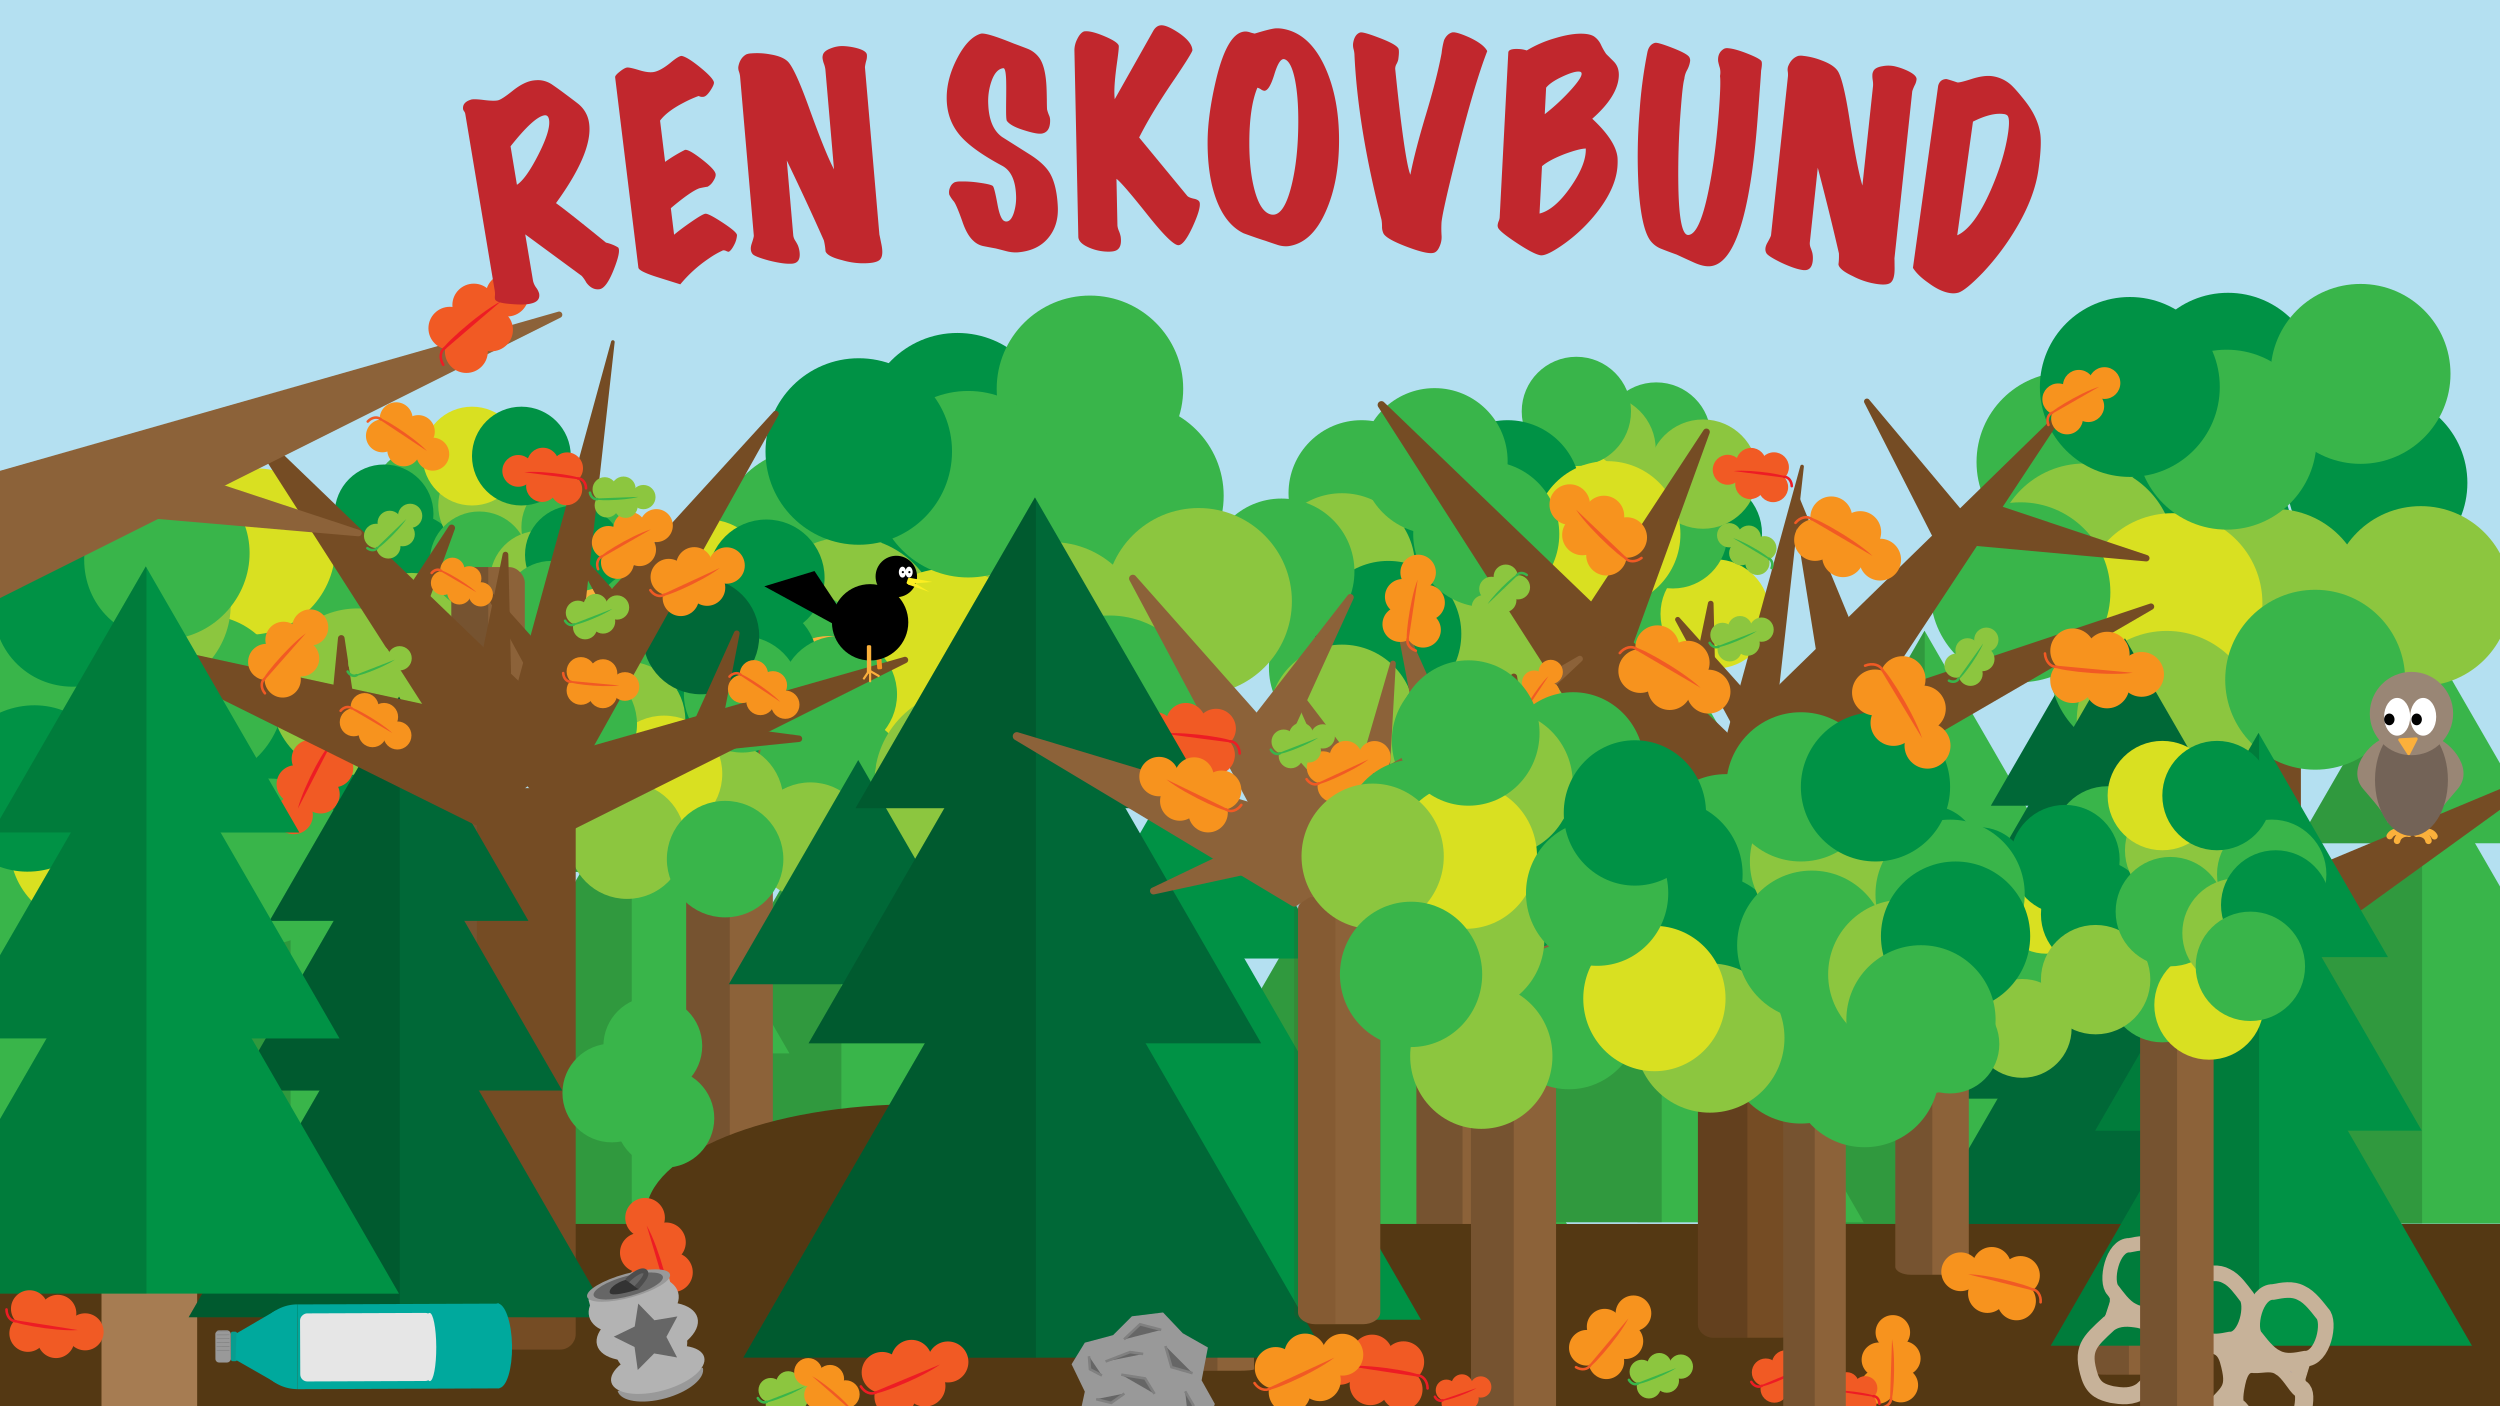 <svg id="Layer_1" data-name="Layer 1" xmlns="http://www.w3.org/2000/svg" width="1920" height="1080" viewBox="0 0 1920 1080"><defs><style>.cls-1{fill:#b4e0f1;}.cls-2{fill:#39b54a;}.cls-3,.cls-38{opacity:0.16;}.cls-4{fill:#009245;}.cls-5{fill:#8cc63f;}.cls-6{fill:#d9e021;}.cls-7{fill:#8c6239;}.cls-8{fill:#006837;}.cls-9{fill:#fbb03b;}.cls-10{fill:#543813;}.cls-11{fill:#a67c52;}.cls-12{fill:#754c24;}.cls-13{fill:#f7931e;}.cls-14{fill:#f15a24;}.cls-15,.cls-18,.cls-20,.cls-21,.cls-31,.cls-32,.cls-33,.cls-34{fill:none;}.cls-15{stroke:#f15a24;}.cls-15,.cls-18,.cls-20,.cls-21{stroke-linecap:round;}.cls-15,.cls-18,.cls-20,.cls-21,.cls-29,.cls-31,.cls-32,.cls-33,.cls-34,.cls-35,.cls-36,.cls-43{stroke-miterlimit:10;}.cls-15,.cls-18,.cls-20,.cls-43{stroke-width:2px;}.cls-16{fill:#fcee21;}.cls-17{fill:#fff;}.cls-18{stroke:#39b54a;}.cls-19{fill:#ed1c24;}.cls-20{stroke:#ed1c24;}.cls-21{stroke:#fbb03b;stroke-width:5px;}.cls-22{fill:#998675;}.cls-23{fill:#736357;}.cls-24{opacity:0.14;}.cls-25{opacity:0.15;}.cls-26,.cls-27,.cls-36{fill:#00a99d;}.cls-27{opacity:0.9;}.cls-28{fill:#999;}.cls-29,.cls-40,.cls-43{fill:#666;}.cls-29,.cls-43{stroke:gray;}.cls-29{stroke-width:0.5px;}.cls-30{fill:#e6e6e6;}.cls-31,.cls-32,.cls-33,.cls-34,.cls-35{stroke:#c7b299;}.cls-31{stroke-width:13px;}.cls-32{stroke-width:11px;}.cls-33{stroke-width:12px;}.cls-34{stroke-width:14px;}.cls-35{fill:#c7b299;}.cls-36{stroke:blue;}.cls-37{fill:#c1272d;}.cls-38{fill:#603813;}.cls-39{fill:#b3b3b3;}.cls-41{fill:#4d4d4d;}.cls-42{fill:#333;}</style></defs><title>titelskaerm</title><rect class="cls-1" width="1920" height="1080"/><polygon class="cls-2" points="1633.36 941.74 1478.18 941.73 1323 941.7 1411.18 789.01 1478.18 672.98 1478.2 672.94 1545.21 789.02 1633.36 941.74"/><polygon class="cls-2" points="1573.42 649.63 1478.18 649.63 1439.14 649.62 1382.63 649.62 1478.04 484.38 1478.18 484.62 1573.42 649.63"/><polygon class="cls-2" points="1599.3 789.02 1545.21 789.02 1478.18 789.01 1358.66 789.01 1439.14 649.62 1478.18 582.02 1478.99 580.61 1518.83 649.63 1599.3 789.02"/><polygon class="cls-3" points="1478.18 484.62 1478.18 941.73 1323 941.7 1411.18 789.01 1358.66 789.01 1439.14 649.62 1382.63 649.62 1478.04 484.38 1478.18 484.62"/><polygon class="cls-2" points="1215.36 960.74 1060.18 960.73 905 960.7 993.18 808.01 1060.18 691.98 1060.2 691.94 1127.21 808.02 1215.36 960.74"/><polygon class="cls-2" points="1155.42 668.63 1060.18 668.63 1021.14 668.62 964.63 668.62 1060.04 503.38 1060.18 503.62 1155.42 668.63"/><polygon class="cls-2" points="1181.3 808.02 1127.21 808.02 1060.18 808.01 940.66 808.01 1021.14 668.62 1060.18 601.02 1060.99 599.61 1100.83 668.63 1181.3 808.02"/><polygon class="cls-3" points="1060.18 503.62 1060.18 960.73 905 960.7 993.18 808.01 940.66 808.01 1021.14 668.62 964.63 668.62 1060.04 503.38 1060.18 503.62"/><polygon class="cls-2" points="801.36 961.74 646.18 961.73 491 961.7 579.18 809.01 646.18 692.98 646.21 692.94 713.21 809.02 801.36 961.74"/><polygon class="cls-2" points="741.42 669.63 646.18 669.63 607.14 669.62 550.63 669.62 646.04 504.38 646.18 504.62 741.42 669.63"/><polygon class="cls-2" points="767.29 809.02 713.21 809.02 646.18 809.01 526.66 809.01 607.14 669.62 646.18 602.02 646.99 600.61 686.83 669.63 767.29 809.02"/><polygon class="cls-3" points="646.18 504.62 646.18 961.73 491 961.7 579.18 809.01 526.66 809.01 607.14 669.62 550.63 669.62 646.04 504.38 646.18 504.62"/><polygon class="cls-2" points="378.36 961.74 223.18 961.73 68 961.7 156.18 809.01 223.18 692.98 223.21 692.94 290.21 809.02 378.36 961.74"/><polygon class="cls-2" points="318.42 669.63 223.18 669.63 184.14 669.62 127.63 669.62 223.04 504.38 223.18 504.62 318.42 669.63"/><polygon class="cls-2" points="344.3 809.02 290.21 809.02 223.18 809.01 103.66 809.01 184.14 669.62 223.18 602.02 223.99 600.61 263.83 669.63 344.3 809.02"/><polygon class="cls-3" points="223.18 504.62 223.18 961.73 68 961.7 156.18 809.01 103.66 809.01 184.14 669.62 127.63 669.62 223.04 504.38 223.18 504.62"/><circle class="cls-2" cx="324.56" cy="381.73" r="37.94"/><circle class="cls-2" cx="362.5" cy="483.51" r="37.94"/><circle class="cls-4" cx="316.23" cy="432.62" r="37.94"/><circle class="cls-5" cx="374.52" cy="388.2" r="37.94"/><circle class="cls-6" cx="362.5" cy="350.27" r="37.94"/><circle class="cls-5" cx="316.23" cy="477.96" r="37.94"/><circle class="cls-6" cx="394.88" cy="495.54" r="37.94"/><circle class="cls-2" cx="368.05" cy="430.77" r="37.94"/><circle class="cls-4" cx="294.95" cy="394.68" r="37.94"/><circle class="cls-2" cx="438.37" cy="404.86" r="37.94"/><circle class="cls-4" cx="400.43" cy="350.27" r="37.94"/><circle class="cls-5" cx="414.31" cy="445.57" r="37.94"/><circle class="cls-4" cx="441.15" cy="426.14" r="37.94"/><circle class="cls-2" cx="423.57" cy="468.71" r="37.94"/><rect class="cls-7" x="346.61" y="435.53" width="56.44" height="431.21" rx="12"/><path class="cls-3" d="M375,435.53V866.74H358.61a12,12,0,0,1-12-12V447.53a12,12,0,0,1,12-12Z"/><polygon class="cls-2" points="640.36 961.74 485.18 961.73 330 961.7 418.18 809.01 485.18 692.98 485.2 692.94 552.21 809.02 640.36 961.74"/><polygon class="cls-2" points="580.42 669.63 485.18 669.63 446.14 669.62 389.63 669.62 485.04 504.38 485.18 504.62 580.42 669.63"/><polygon class="cls-2" points="606.29 809.02 552.21 809.02 485.18 809.01 365.66 809.01 446.14 669.62 485.18 602.02 485.99 600.61 525.83 669.63 606.29 809.02"/><polygon class="cls-3" points="485.18 504.62 485.18 961.73 330 961.7 418.18 809.01 365.66 809.01 446.14 669.62 389.63 669.62 485.04 504.38 485.18 504.62"/><polygon class="cls-2" points="1431.36 938.74 1276.18 938.73 1121 938.7 1209.18 786.01 1276.18 669.98 1276.2 669.94 1343.21 786.02 1431.36 938.74"/><polygon class="cls-2" points="1371.42 646.63 1276.18 646.63 1237.14 646.62 1180.63 646.62 1276.04 481.38 1276.18 481.62 1371.42 646.63"/><polygon class="cls-2" points="1397.3 786.02 1343.21 786.02 1276.18 786.01 1156.66 786.01 1237.14 646.62 1276.18 579.02 1276.99 577.61 1316.83 646.63 1397.3 786.02"/><polygon class="cls-3" points="1276.18 481.62 1276.18 938.73 1121 938.7 1209.18 786.01 1156.66 786.01 1237.14 646.62 1180.63 646.62 1276.04 481.38 1276.18 481.62"/><polygon class="cls-8" points="1752.83 618.83 1528.95 618.81 1640.91 424.94 1752.83 618.83"/><circle class="cls-2" cx="1266.64" cy="480.92" r="41.97"/><circle class="cls-2" cx="1178.06" cy="372.6" r="41.97"/><circle class="cls-2" cx="1272" cy="335.64" r="41.97"/><circle class="cls-4" cx="1311.26" cy="409.84" r="41.97"/><circle class="cls-4" cx="1240.05" cy="400.02" r="41.97"/><circle class="cls-5" cx="1229.64" cy="345.31" r="41.97"/><circle class="cls-5" cx="1211.09" cy="435.03" r="41.97"/><circle class="cls-6" cx="1207.7" cy="387.03" r="41.97"/><circle class="cls-5" cx="1152.72" cy="386" r="41.97"/><circle class="cls-5" cx="1214.47" cy="502.73" r="41.97"/><circle class="cls-6" cx="1317.25" cy="471.52" r="41.97"/><circle class="cls-2" cx="1210.65" cy="315.98" r="41.97"/><circle class="cls-2" cx="1284.7" cy="409.99" r="41.97"/><circle class="cls-5" cx="1307.92" cy="364.12" r="41.97"/><circle class="cls-2" cx="1173.99" cy="454.66" r="41.97"/><rect class="cls-7" x="1087.82" y="425.95" width="70.39" height="537.79" rx="14.97"/><path class="cls-3" d="M1123.23,426V963.74h-20.44a15,15,0,0,1-15-15V440.91a15,15,0,0,1,15-15Z"/><circle class="cls-2" cx="1213.95" cy="475.92" r="56.09"/><circle class="cls-2" cx="1030.63" cy="512.86" r="56.09"/><circle class="cls-2" cx="1045.68" cy="378.79" r="56.09"/><circle class="cls-4" cx="1157.86" cy="378.79" r="56.09"/><circle class="cls-4" cx="1101.77" cy="456.77" r="56.09"/><circle class="cls-5" cx="1030.63" cy="434.88" r="56.09"/><circle class="cls-5" cx="1125.02" cy="512.86" r="56.09"/><circle class="cls-4" cx="1066.2" cy="486.87" r="56.09"/><circle class="cls-5" cx="1030.63" cy="551.16" r="56.09"/><circle class="cls-5" cx="1207.11" cy="551.16" r="56.09"/><circle class="cls-6" cx="1234.47" cy="410.26" r="56.09"/><circle class="cls-2" cx="984.12" cy="438.98" r="56.09"/><circle class="cls-2" cx="1141.44" cy="410.26" r="56.09"/><circle class="cls-2" cx="1101.77" cy="354.17" r="56.09"/><circle class="cls-2" cx="1125.02" cy="568.95" r="56.09"/><rect class="cls-7" x="753.91" y="474" width="83.21" height="635.74" rx="17.69"/><path class="cls-3" d="M795.77,474v635.74H771.61a17.75,17.75,0,0,1-17.7-17.69V491.69A17.75,17.75,0,0,1,771.61,474Z"/><circle class="cls-2" cx="868.17" cy="380.79" r="71.62"/><circle class="cls-2" cx="713" cy="562.28" r="71.62"/><circle class="cls-2" cx="622.54" cy="415.67" r="71.62"/><circle class="cls-4" cx="735.3" cy="327.33" r="71.62"/><circle class="cls-4" cx="740.33" cy="449.88" r="71.62"/><circle class="cls-5" cx="651.59" cy="483.9" r="71.62"/><circle class="cls-5" cx="807.88" cy="487.94" r="71.62"/><circle class="cls-6" cx="728.28" cy="508.14" r="71.62"/><circle class="cls-5" cx="743.17" cy="600.78" r="71.62"/><circle class="cls-5" cx="920.55" cy="461.8" r="71.62"/><circle class="cls-2" cx="837.08" cy="298.62" r="71.62"/><circle class="cls-2" cx="608.07" cy="524.65" r="71.62"/><circle class="cls-2" cx="743.58" cy="371.88" r="71.62"/><circle class="cls-4" cx="659.53" cy="346.75" r="71.62"/><circle class="cls-2" cx="852.05" cy="544.32" r="71.62"/><circle class="cls-2" cx="499.04" cy="480.84" r="44.74"/><circle class="cls-2" cx="543.79" cy="600.88" r="44.74"/><circle class="cls-4" cx="489.22" cy="540.86" r="44.74"/><circle class="cls-5" cx="557.97" cy="488.48" r="44.74"/><circle class="cls-6" cx="543.79" cy="443.74" r="44.74"/><circle class="cls-5" cx="489.22" cy="594.33" r="44.74"/><circle class="cls-6" cx="581.98" cy="615.07" r="44.74"/><circle class="cls-2" cx="550.33" cy="538.68" r="44.74"/><circle class="cls-9" cx="464.12" cy="496.12" r="44.74"/><circle class="cls-2" cx="633.27" cy="508.12" r="44.74"/><circle class="cls-4" cx="588.53" cy="443.74" r="44.74"/><circle class="cls-5" cx="604.9" cy="556.14" r="44.74"/><circle class="cls-9" cx="636.54" cy="533.22" r="44.74"/><circle class="cls-2" cx="615.81" cy="583.42" r="44.74"/><rect class="cls-7" x="526.99" y="567.21" width="66.56" height="508.53" rx="14.15"/><path class="cls-3" d="M560.47,567.21v508.53H541.14A14.19,14.19,0,0,1,527,1061.59V581.36a14.19,14.19,0,0,1,14.15-14.15Z"/><circle class="cls-2" cx="627.81" cy="585.6" r="44.74"/><circle class="cls-2" cx="481.58" cy="615.07" r="44.74"/><circle class="cls-2" cx="493.59" cy="508.12" r="44.74"/><circle class="cls-4" cx="583.07" cy="508.12" r="44.74"/><circle class="cls-4" cx="538.33" cy="570.33" r="44.74"/><circle class="cls-5" cx="481.58" cy="552.87" r="44.74"/><circle class="cls-5" cx="556.88" cy="615.07" r="44.74"/><circle class="cls-6" cx="509.96" cy="594.33" r="44.74"/><circle class="cls-5" cx="481.58" cy="645.62" r="44.74"/><circle class="cls-5" cx="622.36" cy="645.62" r="44.74"/><circle class="cls-2" cx="644.18" cy="533.22" r="44.74"/><circle class="cls-2" cx="444.48" cy="556.14" r="44.74"/><circle class="cls-2" cx="569.98" cy="533.22" r="44.74"/><circle class="cls-8" cx="538.33" cy="488.48" r="44.74"/><circle class="cls-2" cx="556.88" cy="659.81" r="44.74"/><polygon class="cls-8" points="1778.07 981.58 1454.61 981.55 1616.36 701.43 1778.07 981.58"/><polygon class="cls-2" points="2015.36 939.74 1860.18 939.73 1705 939.7 1793.18 787.01 1860.18 670.98 1860.2 670.94 1927.21 787.02 2015.36 939.74"/><polygon class="cls-2" points="1955.42 647.63 1860.18 647.63 1821.14 647.62 1764.63 647.62 1860.04 482.38 1860.18 482.62 1955.42 647.63"/><polygon class="cls-2" points="1981.3 787.02 1927.21 787.02 1860.18 787.01 1740.66 787.01 1821.14 647.62 1860.18 580.02 1860.99 578.61 1900.83 647.63 1981.3 787.02"/><polygon class="cls-3" points="1860.18 482.62 1860.18 939.73 1705 939.7 1793.18 787.01 1740.66 787.01 1821.14 647.62 1764.63 647.62 1860.04 482.38 1860.18 482.62"/><polygon class="cls-2" points="153.36 938.74 -24.32 938.73 -202 938.7 -101.03 763.86 -24.32 631.01 -24.29 630.97 52.42 763.88 153.36 938.74"/><polygon class="cls-2" points="84.73 604.28 -24.32 604.28 -69.02 604.26 -133.72 604.26 -24.48 415.07 -24.32 415.34 84.73 604.28"/><polygon class="cls-2" points="114.36 763.88 52.42 763.88 -24.32 763.86 -161.17 763.86 -69.02 604.26 -24.32 526.86 -23.39 525.25 22.22 604.28 114.36 763.88"/><ellipse class="cls-2" cx="153.29" cy="646.66" rx="65.01" ry="62.37" transform="translate(-435.38 338.21) rotate(-49.01)"/><ellipse class="cls-2" cx="220.61" cy="474.1" rx="65.01" ry="62.37" transform="translate(-281.96 329.65) rotate(-49.01)"/><ellipse class="cls-4" cx="220.82" cy="589.81" rx="65.01" ry="62.37" transform="translate(-369.23 369.63) rotate(-49.01)"/><ellipse class="cls-5" cx="98.56" cy="584.4" rx="65.01" ry="62.37" transform="translate(-407.21 275.48) rotate(-49.01)"/><ellipse class="cls-6" cx="70.85" cy="646.45" rx="65.01" ry="62.37" transform="translate(-463.58 275.91) rotate(-49.01)"/><ellipse class="cls-5" cx="271.78" cy="531.17" rx="65.01" ry="62.37" transform="translate(-307.43 387.91) rotate(-49.01)"/><ellipse class="cls-6" cx="193.94" cy="423.62" rx="65.01" ry="62.37" transform="translate(-253.03 292.15) rotate(-49.01)"/><ellipse class="cls-2" cx="154.44" cy="536.33" rx="65.01" ry="62.37" transform="translate(-351.7 301.12) rotate(-49.01)"/><ellipse class="cls-2" cx="204.59" cy="661.83" rx="65.01" ry="62.37" transform="translate(-429.18 382.16) rotate(-49.01)"/><ellipse class="cls-2" cx="38.05" cy="494.02" rx="65.01" ry="62.37" transform="translate(-359.81 198.71) rotate(-49.01)"/><ellipse class="cls-4" cx="23.77" cy="605.54" rx="65.01" ry="62.37" transform="translate(-448.9 226.3) rotate(-49.01)"/><ellipse class="cls-5" cx="113.67" cy="467.3" rx="65.01" ry="62.37" transform="translate(-313.62 246.59) rotate(-49.01)"/><ellipse class="cls-4" cx="58.53" cy="463.49" rx="65.01" ry="62.37" transform="translate(-329.72 203.66) rotate(-49.01)"/><ellipse class="cls-2" cx="128.18" cy="427.4" rx="65.01" ry="62.37" transform="translate(-278.51 243.82) rotate(-49.01)"/><ellipse class="cls-10" cx="705.5" cy="933" rx="209.5" ry="85"/><rect class="cls-10" x="-4" y="940" width="1925" height="142"/><rect class="cls-11" x="77.95" y="947" width="73.47" height="147.36" rx="12"/><path class="cls-12" d="M1749.52,742.1l-28.87-50a2.35,2.35,0,0,1,1.13-3.35L1953.45,592a2.35,2.35,0,0,1,2.28,4.08l-202.8,146.74A2.34,2.34,0,0,1,1749.52,742.1Z"/><rect class="cls-12" x="1695.86" y="496.14" width="71.23" height="438.05" rx="12"/><circle class="cls-4" cx="1825.86" cy="370.89" r="69.09"/><circle class="cls-2" cx="1643.23" cy="511.28" r="69.09"/><circle class="cls-2" cx="1587.07" cy="354.87" r="69.09"/><circle class="cls-4" cx="1711.1" cy="293.96" r="69.09"/><circle class="cls-4" cx="1691.43" cy="410.63" r="69.09"/><circle class="cls-5" cx="1600.88" cy="425.06" r="69.09"/><circle class="cls-5" cx="1747.6" cy="460.02" r="69.09"/><circle class="cls-6" cx="1668.44" cy="463.23" r="69.09"/><circle class="cls-5" cx="1664.03" cy="553.63" r="69.09"/><circle class="cls-5" cx="1859.16" cy="457.8" r="69.09"/><circle class="cls-2" cx="1812.89" cy="287.15" r="69.09"/><circle class="cls-2" cx="1551.68" cy="454.86" r="69.09"/><circle class="cls-2" cx="1710.03" cy="337.66" r="69.09"/><circle class="cls-4" cx="1635.71" cy="297.19" r="69.09"/><circle class="cls-2" cx="1778.06" cy="522.04" r="69.09"/><path class="cls-12" d="M1342.59,646l-46.93-60.1a2.44,2.44,0,0,1,1.15-3.82L1651.18,463.6a2.44,2.44,0,0,1,2,4.43L1345.74,646.61A2.45,2.45,0,0,1,1342.59,646Z"/><rect class="cls-12" x="366.26" y="605.28" width="75.88" height="431.2" rx="12"/><path class="cls-7" d="M1061.61,661.24,1005.74,698a2.9,2.9,0,0,1-4.15-1L867.46,445.66a2.9,2.9,0,0,1,4.73-3.28l190,214.52A2.91,2.91,0,0,1,1061.61,661.24Z"/><path class="cls-7" d="M1046.73,701.25l-27.48-41.63a2.43,2.43,0,0,1,1.45-3.71l237.23-58.84a2.45,2.45,0,0,1,1.65,4.58L1049.82,702.11A2.44,2.44,0,0,1,1046.73,701.25Z"/><path class="cls-7" d="M984.36,573.79l-24.89-14.57a2.61,2.61,0,0,1-.74-3.85L1035,457.21a2.6,2.6,0,0,1,4.42,2.68L988,572.62A2.6,2.6,0,0,1,984.36,573.79Z"/><path class="cls-7" d="M927.69,618l-7.2-5.23a2.52,2.52,0,0,1-1-2.49l4.91-27.52a2.54,2.54,0,0,1,5,.26l2.29,32.75A2.54,2.54,0,0,1,927.69,618Z"/><path class="cls-7" d="M1058.51,613,1037,626.19a2,2,0,0,1-2.81-.87l-44.24-99.49a2,2,0,0,1,3.35-2l65.79,86.3A2,2,0,0,1,1058.51,613Z"/><path class="cls-7" d="M1062.32,612.94,1045,590.18a2.19,2.19,0,0,1-.35-1.93L1067.71,509a2.17,2.17,0,0,1,4.26.73l-5.75,102A2.18,2.18,0,0,1,1062.32,612.94Z"/><path class="cls-12" d="M1379.84,655.64v361.12c0,5.85-5.4,10.64-12,10.64H1316c-6.6,0-12-4.79-12-10.64V655.64c0-5.85,5.4-10.64,12-10.64h51.87C1374.44,645,1379.84,649.79,1379.84,655.64Z"/><polygon class="cls-4" points="1091.36 1013.58 767.89 1013.55 929.65 733.43 1091.36 1013.58"/><polygon class="cls-4" points="1018.89 736.14 820.03 736.12 919.48 563.91 1018.89 736.14"/><polygon class="cls-4" points="1041.85 885.42 791.05 885.4 916.47 668.21 1041.85 885.42"/><polygon class="cls-8" points="758.53 755.93 559.67 755.91 659.12 583.71 758.53 755.93"/><circle class="cls-2" cx="501.36" cy="803.3" r="37.94"/><circle class="cls-2" cx="469.9" cy="839.39" r="37.94"/><circle class="cls-2" cx="510.62" cy="858.82" r="37.94"/><polygon class="cls-8" points="1759.86 711.82 1503.99 711.8 1631.94 490.22 1759.86 711.82"/><polygon class="cls-8" points="1756.65 843.78 1505.85 843.78 1631.25 626.58 1756.65 843.78"/><path class="cls-12" d="M1356.89,596.41,1281.7,655a2.89,2.89,0,0,1-4.22-.72l-219-341.76a2.9,2.9,0,0,1,4.45-3.65L1357.12,592A2.9,2.9,0,0,1,1356.89,596.41Z"/><path class="cls-12" d="M1354.17,631.31l-49.39,19.37a1.39,1.39,0,0,1-1.84-1.66l79.71-291.1a1.39,1.39,0,0,1,2.72.52L1355,630.17A1.38,1.38,0,0,1,1354.17,631.31Z"/><path class="cls-12" d="M1371.8,637.13l-71.48-42.75a2.34,2.34,0,0,1-.44-3.7l279.49-272.45a2.35,2.35,0,0,1,3.61,3l-208,315.2A2.36,2.36,0,0,1,1371.8,637.13Z"/><path class="cls-12" d="M1249.9,498l-36.55-17.66a2.6,2.6,0,0,1-1-3.77l96-146.24a2.6,2.6,0,0,1,4.62,2.31l-59.46,163.91A2.59,2.59,0,0,1,1249.9,498Z"/><path class="cls-12" d="M1170.32,582l-14-8.59a2.55,2.55,0,0,1-1.21-2.41l5-51.5a2.54,2.54,0,0,1,5-.14l9.06,60.09A2.54,2.54,0,0,1,1170.32,582Z"/><path class="cls-12" d="M1516.2,416.44l5.53-29.74a2.46,2.46,0,0,1,3.21-1.89l124.21,41.56a2.47,2.47,0,0,1-1,4.8L1518.4,419.35A2.46,2.46,0,0,1,1516.2,416.44Z"/><path class="cls-12" d="M1518.8,409.91l-23.5,18.28a2.21,2.21,0,0,1-3.32-.75l-60.16-118.13a2.21,2.21,0,0,1,3.66-2.42l83.66,99.86A2.21,2.21,0,0,1,1518.8,409.91Z"/><path class="cls-12" d="M1426.26,498.77l-26.65,8.17a3.22,3.22,0,0,1-4.12-2.57l-19.12-119.11a3.22,3.22,0,0,1,6.16-1.74l45.77,111A3.21,3.21,0,0,1,1426.26,498.77Z"/><path class="cls-12" d="M1349.06,543.64l-16.8,12.21a2,2,0,0,1-2.87-.65l-42.75-78.63a2,2,0,0,1,3.18-2.25l59.55,66.42A2,2,0,0,1,1349.06,543.64Z"/><path class="cls-12" d="M1313.31,513.71l-9.09-10.15a2.17,2.17,0,0,1-.51-1.89l8-38.5a2.17,2.17,0,0,1,4.3.39l1.14,48.65A2.18,2.18,0,0,1,1313.31,513.71Z"/><path class="cls-7" d="M1039.76,668.3l-32.84-43.2a2.35,2.35,0,0,1,.7-3.46L1212.1,504a2.35,2.35,0,0,1,2.78,3.76L1043.24,668.59A2.35,2.35,0,0,1,1039.76,668.3Z"/><path class="cls-7" d="M1119.27,578.61l-22.68,7.52a3.22,3.22,0,0,1-4.17-2.45l-19.37-101.15a3.22,3.22,0,0,1,6.1-1.92l42,93.63A3.22,3.22,0,0,1,1119.27,578.61Z"/><path class="cls-12" d="M432.64,560.67,371.4,608.4a2.9,2.9,0,0,1-4.22-.73L188.83,329.31a2.9,2.9,0,0,1,4.45-3.65L432.87,556.3A2.9,2.9,0,0,1,432.64,560.67Z"/><path class="cls-12" d="M436.14,578,379.05,600.4a1.39,1.39,0,0,1-1.84-1.66L469.34,262.3a1.39,1.39,0,0,1,2.72.52L437,576.88A1.4,1.4,0,0,1,436.14,578Z"/><path class="cls-12" d="M441.08,594.54l-59.4-41.69a2.34,2.34,0,0,1-.39-3.51L594,316.3a2.35,2.35,0,0,1,3.79,2.73L444.49,593.76A2.36,2.36,0,0,1,441.08,594.54Z"/><path class="cls-12" d="M435.39,637.5l-39.78-44.14a2.44,2.44,0,0,1,1.14-4l297.62-84.83a2.44,2.44,0,0,1,1.76,4.53l-257.83,129A2.46,2.46,0,0,1,435.39,637.5Z"/><path class="cls-12" d="M319.28,480.68,303,472.83a2.6,2.6,0,0,1-1-3.77l42.68-65a2.6,2.6,0,0,1,4.62,2.31l-26.43,72.86A2.6,2.6,0,0,1,319.28,480.68Z"/><path class="cls-12" d="M268.28,542l-11.62-7.1a2.54,2.54,0,0,1-1.2-2.41l4.13-42.56a2.54,2.54,0,0,1,5-.13l7.48,49.65A2.54,2.54,0,0,1,268.28,542Z"/><path class="cls-12" d="M551.22,560.81l-16.41-4.95a2.21,2.21,0,0,1-1.38-3l30.38-67.35a2.21,2.21,0,0,1,4.18,1.33l-14,72.3A2.21,2.21,0,0,1,551.22,560.81Z"/><path class="cls-12" d="M492.34,482.31l-12,8.75a3.22,3.22,0,0,1-4.72-1.07L445,433.69A3.22,3.22,0,0,1,450.2,430l42.64,47.56A3.21,3.21,0,0,1,492.34,482.31Z"/><path class="cls-12" d="M425.6,511.4l-14.31,10.41a2,2,0,0,1-2.88-.65l-36.44-67a2,2,0,0,1,3.18-2.24l50.76,56.62A2,2,0,0,1,425.6,511.4Z"/><path class="cls-12" d="M388.68,518l-16.94-18.89a2.19,2.19,0,0,1-.51-1.9l14.83-71.69a2.17,2.17,0,0,1,4.3.39l2.12,90.59A2.18,2.18,0,0,1,388.68,518Z"/><path class="cls-12" d="M527.27,576V556.36a2.47,2.47,0,0,1,2.79-2.45l83.84,11a2.47,2.47,0,0,1-.07,4.91L530,578.44A2.48,2.48,0,0,1,527.27,576Z"/><circle class="cls-13" cx="1205.57" cy="387.52" r="15.57"/><circle class="cls-13" cx="1249.35" cy="412.81" r="15.57"/><circle class="cls-13" cx="1233.78" cy="426.43" r="15.57"/><circle class="cls-13" cx="1231.84" cy="396.27" r="15.57"/><circle class="cls-13" cx="1215.3" cy="410.87" r="15.57"/><path class="cls-14" d="M1210.43,391.41c10.7,16.54,43.78,45.73,38.92,37"/><path class="cls-15" d="M1260.66,428.53c-4.25,3.32-9.81,3.3-12.42,0"/><circle class="cls-13" cx="1089.13" cy="439.63" r="13.63"/><circle class="cls-13" cx="1092.94" cy="483.72" r="13.63"/><circle class="cls-13" cx="1075.36" cy="479.39" r="13.63"/><circle class="cls-13" cx="1096.02" cy="462.86" r="13.63"/><circle class="cls-13" cx="1077.26" cy="458.32" r="13.63"/><path class="cls-14" d="M1088.78,445.07c-6.5,16-10.85,54.34-7,46.46"/><path class="cls-15" d="M1087.34,499.72c-4.52-1.39-7.29-5.38-6.2-8.93"/><circle class="cls-13" cx="1616.23" cy="294.19" r="12.19"/><circle class="cls-13" cx="1587.48" cy="321.4" r="12.19"/><circle class="cls-13" cx="1580.73" cy="306.67" r="12.19"/><circle class="cls-13" cx="1603.8" cy="311.95" r="12.19"/><circle class="cls-13" cx="1596.54" cy="296.28" r="12.19"/><path class="cls-14" d="M1612.23,297c-14.8,4.34-44.09,22.65-36.43,20.95"/><path class="cls-15" d="M1573.16,326.37c-1.54-3.93-.29-8.09,2.8-9.31"/><circle class="cls-13" cx="504.08" cy="403.66" r="12.66"/><circle class="cls-13" cx="474.21" cy="431.92" r="12.66"/><circle class="cls-13" cx="467.21" cy="416.63" r="12.66"/><circle class="cls-13" cx="491.17" cy="422.11" r="12.66"/><circle class="cls-13" cx="483.63" cy="405.83" r="12.66"/><path class="cls-14" d="M499.92,406.55c-15.37,4.51-45.79,23.53-37.84,21.76"/><path class="cls-15" d="M459.34,437.09c-1.6-4.08-.3-8.41,2.91-9.67"/><circle class="cls-13" cx="369.26" cy="456.46" r="9.33"/><circle class="cls-13" cx="340.25" cy="447.68" r="9.33"/><circle class="cls-13" cx="347.47" cy="437.6" r="9.33"/><circle class="cls-13" cx="352.73" cy="454.95" r="9.33"/><circle class="cls-13" cx="360.39" cy="444.16" r="9.33"/><path class="cls-14" d="M365.89,454.86c-8.51-8.19-31.81-20.71-27.77-16.26"/><path class="cls-15" d="M331.5,440.06c2-2.52,5.27-3.27,7.25-1.68"/><circle class="cls-13" cx="1443.93" cy="429.8" r="16.07"/><circle class="cls-13" cx="1393.98" cy="414.69" r="16.07"/><circle class="cls-13" cx="1406.42" cy="397.34" r="16.07"/><circle class="cls-13" cx="1415.47" cy="427.19" r="16.07"/><circle class="cls-13" cx="1428.66" cy="408.63" r="16.07"/><path class="cls-14" d="M1438.13,427c-14.65-14.1-54.76-35.65-47.81-28"/><path class="cls-15" d="M1378.92,401.56c3.49-4.34,9.08-5.63,12.49-2.88"/><circle class="cls-13" cx="603.12" cy="541.19" r="10.88"/><circle class="cls-13" cx="569.93" cy="529.09" r="10.88"/><circle class="cls-13" cx="578.99" cy="517.83" r="10.88"/><circle class="cls-13" cx="583.99" cy="538.35" r="10.88"/><circle class="cls-13" cx="593.6" cy="526.3" r="10.88"/><path class="cls-14" d="M599.3,539.1C589.93,529,563.64,512.94,568,518.38"/><path class="cls-15" d="M560.25,519.65c2.52-2.8,6.34-3.46,8.55-1.48"/><circle class="cls-13" cx="558.04" cy="434.3" r="13.96"/><circle class="cls-13" cx="513.58" cy="443.16" r="13.96"/><circle class="cls-13" cx="522.87" cy="459.2" r="13.96"/><circle class="cls-13" cx="533.22" cy="434.16" r="13.96"/><circle class="cls-13" cx="543.05" cy="451.32" r="13.96"/><path class="cls-14" d="M552.79,436.2c-13.85,11-50.35,26.2-43.69,20.17"/><path class="cls-15" d="M499.46,453.24c2.65,4,7.37,5.63,10.55,3.54"/><circle class="cls-13" cx="1055.63" cy="581.55" r="12.43"/><circle class="cls-13" cx="1016.04" cy="589.44" r="12.43"/><circle class="cls-13" cx="1024.31" cy="603.73" r="12.43"/><circle class="cls-13" cx="1033.52" cy="581.43" r="12.43"/><circle class="cls-13" cx="1042.28" cy="596.71" r="12.43"/><path class="cls-14" d="M1051,583.25c-12.33,9.75-44.83,23.33-38.91,18"/><path class="cls-15" d="M1003.46,598.42c2.36,3.6,6.56,5,9.39,3.16"/><circle class="cls-13" cx="1644.73" cy="517.92" r="17.21"/><circle class="cls-13" cx="1591.84" cy="499.85" r="17.21"/><circle class="cls-13" cx="1591.81" cy="522.72" r="17.21"/><circle class="cls-13" cx="1618.34" cy="502.41" r="17.21"/><circle class="cls-13" cx="1618.21" cy="526.79" r="17.21"/><path class="cls-14" d="M1638,516.7c-21.55,3.11-69.9-3.21-59.07-5.53"/><path class="cls-15" d="M1570.53,501.87c.33,5.95,4.38,10.56,9.06,10.31"/><circle class="cls-13" cx="479.99" cy="527.21" r="11.01"/><circle class="cls-13" cx="446.16" cy="515.65" r="11.01"/><circle class="cls-13" cx="446.15" cy="530.28" r="11.01"/><circle class="cls-13" cx="463.11" cy="517.29" r="11.01"/><circle class="cls-13" cx="463.03" cy="532.89" r="11.01"/><path class="cls-14" d="M475.66,526.43c-13.79,2-44.72-2.06-37.79-3.54"/><path class="cls-15" d="M432.53,516.94c.21,3.81,2.8,6.76,5.8,6.6"/><rect class="cls-13" x="673.49" y="505.58" width="3.76" height="8.39" rx="1" transform="translate(-40 57.85) rotate(-4.76)"/><circle cx="688.36" cy="442.75" r="15.92"/><circle cx="668.25" cy="477.93" r="29.32"/><path class="cls-16" d="M716,446.94l-18.71,1.55a.91.91,0,0,1-.95-1.2l.94-2.82a1.08,1.08,0,0,1,1.21-.72Z"/><path class="cls-16" d="M714,454.72l-15.57-5.43a1.54,1.54,0,0,1-1.34-2.2l.59-1.25c.39-.82,1.28.17,2.14.44Z"/><ellipse class="cls-17" cx="693.1" cy="439.4" rx="2.79" ry="4.19"/><circle cx="693.38" cy="439.4" r="0.84"/><ellipse class="cls-17" cx="698.13" cy="439.4" rx="2.79" ry="4.19"/><circle cx="698.41" cy="439.4" r="0.84"/><polygon points="659.53 489.87 587 450.29 625.53 438.56 659.53 489.87"/><rect class="cls-9" x="665.74" y="495.52" width="3.35" height="21.78" rx="1"/><rect class="cls-9" x="667.42" y="515.62" width="1.68" height="8.38" rx="0.5" transform="translate(1336.51 1039.62) rotate(-180)"/><rect class="cls-9" x="664.06" y="515.62" width="1.68" height="6.7" rx="0.5" transform="translate(405.3 -283.55) rotate(34.1)"/><rect class="cls-9" x="670.77" y="512.83" width="1.68" height="8.93" rx="0.5" transform="translate(-112.19 840.27) rotate(-60)"/><circle class="cls-13" cx="1312.15" cy="531.17" r="16.85"/><circle class="cls-13" cx="1259.76" cy="515.32" r="16.85"/><circle class="cls-13" cx="1272.81" cy="497.12" r="16.85"/><circle class="cls-13" cx="1282.3" cy="528.43" r="16.85"/><circle class="cls-13" cx="1296.13" cy="508.96" r="16.85"/><path class="cls-14" d="M1306.06,528.27c-15.36-14.79-57.43-37.38-50.14-29.36"/><path class="cls-15" d="M1244,501.55c3.66-4.55,9.52-5.9,13.1-3"/><circle class="cls-13" cx="1190.95" cy="516.05" r="9.33"/><circle class="cls-13" cx="1180.63" cy="544.56" r="9.33"/><circle class="cls-13" cx="1170.95" cy="536.8" r="9.33"/><circle class="cls-13" cx="1188.55" cy="532.48" r="9.33"/><circle class="cls-13" cx="1178.19" cy="524.25" r="9.33"/><path class="cls-14" d="M1189.16,519.33c-8.63,8.06-22.38,30.66-17.72,26.87"/><path class="cls-15" d="M1172.54,552.89c-2.41-2.16-3-5.45-1.28-7.34"/><circle class="cls-5" cx="1290.89" cy="1049.56" r="9.33"/><circle class="cls-5" cx="1260.84" cy="1053.6" r="9.33"/><circle class="cls-5" cx="1266.37" cy="1064.7" r="9.33"/><circle class="cls-5" cx="1274.33" cy="1048.42" r="9.33"/><circle class="cls-5" cx="1280.17" cy="1060.29" r="9.33"/><path class="cls-2" d="M1287.3,1050.61c-9.7,6.73-34.7,15.37-30,11.62"/><path class="cls-18" d="M1251,1059.74c1.6,2.81,4.68,4.06,6.89,2.81"/><circle class="cls-5" cx="1180.89" cy="1062.56" r="9.33"/><circle class="cls-5" cx="1150.84" cy="1066.6" r="9.33"/><circle class="cls-5" cx="1156.37" cy="1077.7" r="9.33"/><circle class="cls-5" cx="1164.33" cy="1061.42" r="9.33"/><circle class="cls-5" cx="1170.17" cy="1073.29" r="9.33"/><path class="cls-2" d="M1177.3,1063.61c-9.7,6.73-34.7,15.37-30,11.62"/><path class="cls-18" d="M1141,1072.74c1.6,2.81,4.68,4.06,6.89,2.81"/><circle class="cls-5" cx="1139.56" cy="466.28" r="9.33"/><circle class="cls-5" cx="1165.77" cy="451.04" r="9.33"/><circle class="cls-5" cx="1156.42" cy="442.9" r="9.33"/><circle class="cls-5" cx="1155.3" cy="460.99" r="9.33"/><circle class="cls-5" cx="1145.36" cy="452.26" r="9.33"/><path class="cls-2" d="M1142.47,463.94c6.39-9.94,26.18-27.49,23.28-22.23"/><path class="cls-18" d="M1172.52,441.6c-2.55-2-5.88-2-7.44,0"/><circle class="cls-5" cx="1328.01" cy="411.06" r="9.33"/><circle class="cls-5" cx="1349.68" cy="432.27" r="9.33"/><circle class="cls-5" cx="1355.03" cy="421.08" r="9.33"/><circle class="cls-5" cx="1337.3" cy="424.82" r="9.33"/><circle class="cls-5" cx="1343.07" cy="412.92" r="9.33"/><path class="cls-2" d="M1331,413.24c11.28,3.52,33.47,17.92,27.63,16.52"/><path class="cls-18" d="M1360.58,436.27c1.23-3,.32-6.2-2-7.17"/><circle class="cls-5" cx="494.12" cy="381.77" r="9.33"/><circle class="cls-5" cx="464.4" cy="375.8" r="9.33"/><circle class="cls-5" cx="466.01" cy="388.09" r="9.33"/><circle class="cls-5" cx="478.83" cy="375.3" r="9.33"/><circle class="cls-5" cx="480.49" cy="388.42" r="9.33"/><path class="cls-2" d="M490.39,381.59c-11.37,3.2-37.82,3.22-32.16,1.21"/><path class="cls-18" d="M453.08,378.39c.6,3.17,3.11,5.37,5.61,4.9"/><circle class="cls-5" cx="314.98" cy="396.18" r="9.33"/><circle class="cls-5" cx="288.85" cy="411.56" r="9.33"/><circle class="cls-5" cx="298.25" cy="419.65" r="9.33"/><circle class="cls-5" cx="299.27" cy="401.56" r="9.33"/><circle class="cls-5" cx="309.26" cy="410.23" r="9.33"/><path class="cls-2" d="M312.08,398.54c-6.34,10-26,27.63-23.15,22.35"/><path class="cls-18" d="M282.15,421c2.56,2,5.89,1.93,7.44-.09"/><circle class="cls-5" cx="306.89" cy="505.56" r="9.33"/><circle class="cls-5" cx="276.84" cy="509.6" r="9.33"/><circle class="cls-5" cx="282.37" cy="520.7" r="9.33"/><circle class="cls-5" cx="290.33" cy="504.42" r="9.33"/><circle class="cls-5" cx="296.17" cy="516.29" r="9.33"/><path class="cls-2" d="M303.3,506.61c-9.7,6.73-34.7,15.37-30,11.62"/><path class="cls-18" d="M267,515.74c1.6,2.81,4.68,4.06,6.89,2.81"/><circle class="cls-5" cx="473.89" cy="466.56" r="9.33"/><circle class="cls-5" cx="443.84" cy="470.6" r="9.33"/><circle class="cls-5" cx="449.37" cy="481.7" r="9.33"/><circle class="cls-5" cx="457.33" cy="465.42" r="9.33"/><circle class="cls-5" cx="463.17" cy="477.29" r="9.33"/><path class="cls-2" d="M470.3,467.61c-9.7,6.73-34.7,15.37-30,11.62"/><path class="cls-18" d="M434,476.74c1.6,2.81,4.68,4.06,6.89,2.81"/><circle class="cls-5" cx="1015.89" cy="565.56" r="9.33"/><circle class="cls-5" cx="985.84" cy="569.6" r="9.33"/><circle class="cls-5" cx="991.37" cy="580.7" r="9.33"/><circle class="cls-5" cx="999.33" cy="564.42" r="9.33"/><circle class="cls-5" cx="1005.17" cy="576.29" r="9.33"/><path class="cls-2" d="M1012.3,566.61c-9.7,6.73-34.7,15.37-30,11.62"/><path class="cls-18" d="M976,575.74c1.6,2.81,4.68,4.06,6.89,2.81"/><circle class="cls-5" cx="1352.89" cy="483.56" r="9.33"/><circle class="cls-5" cx="1322.84" cy="487.6" r="9.33"/><circle class="cls-5" cx="1328.37" cy="498.7" r="9.33"/><circle class="cls-5" cx="1336.33" cy="482.42" r="9.33"/><circle class="cls-5" cx="1342.17" cy="494.29" r="9.33"/><path class="cls-2" d="M1349.3,484.61c-9.7,6.73-34.7,15.37-30,11.62"/><path class="cls-18" d="M1313,493.74c1.6,2.81,4.68,4.06,6.89,2.81"/><circle class="cls-5" cx="1423.89" cy="570.56" r="9.33"/><circle class="cls-5" cx="1393.84" cy="574.6" r="9.33"/><circle class="cls-5" cx="1399.37" cy="585.7" r="9.33"/><circle class="cls-5" cx="1407.33" cy="569.42" r="9.33"/><circle class="cls-5" cx="1413.17" cy="581.29" r="9.33"/><path class="cls-2" d="M1420.3,571.61c-9.7,6.73-34.7,15.37-30,11.62"/><path class="cls-18" d="M1384,580.74c1.6,2.81,4.68,4.06,6.89,2.81"/><circle class="cls-5" cx="1525.51" cy="491.31" r="9.33"/><circle class="cls-5" cx="1502.65" cy="511.21" r="9.33"/><circle class="cls-5" cx="1513.37" cy="517.45" r="9.33"/><circle class="cls-5" cx="1511.06" cy="499.47" r="9.33"/><circle class="cls-5" cx="1522.47" cy="506.17" r="9.33"/><path class="cls-2" d="M1523.1,494.16c-4.4,11-20.53,31.93-18.67,26.21"/><path class="cls-18" d="M1496.8,522.76c2.88,1.47,6.15.82,7.3-1.45"/><circle class="cls-14" cx="1326.89" cy="360.78" r="11.51"/><circle class="cls-14" cx="1361.78" cy="374.16" r="11.51"/><circle class="cls-14" cx="1362.37" cy="358.88" r="11.51"/><circle class="cls-14" cx="1344.14" cy="371.79" r="11.51"/><circle class="cls-14" cx="1344.83" cy="355.51" r="11.51"/><path class="cls-19" d="M1331.39,361.76c14.48-1.54,46.63,3.88,39.34,5.16"/><path class="cls-20" d="M1376.07,373.35c-.07-4-2.67-7.17-5.8-7.12"/><circle class="cls-14" cx="397.98" cy="361.64" r="12.19"/><circle class="cls-14" cx="434.94" cy="375.81" r="12.19"/><circle class="cls-14" cx="435.56" cy="359.63" r="12.19"/><circle class="cls-14" cx="416.25" cy="373.31" r="12.19"/><circle class="cls-14" cx="416.98" cy="356.05" r="12.19"/><path class="cls-19" d="M402.74,362.68c15.34-1.64,49.39,4.11,41.67,5.47"/><path class="cls-20" d="M450.07,375c-.07-4.22-2.82-7.59-6.14-7.54"/><circle class="cls-14" cx="225.64" cy="626.04" r="14.64"/><circle class="cls-14" cx="256.67" cy="590" r="14.64"/><circle class="cls-14" cx="238.63" cy="582.74" r="14.64"/><circle class="cls-14" cx="246.25" cy="610.12" r="14.64"/><circle class="cls-14" cx="227.04" cy="602.29" r="14.64"/><path class="cls-19" d="M228.76,621.08c4.37-18,24.69-54.18,23.08-44.9"/><path class="cls-20" d="M261.83,572.54c-4.8-1.62-9.73.12-11,3.89"/><circle class="cls-14" cx="887" cy="562.06" r="15.22"/><circle class="cls-14" cx="933.17" cy="579.78" r="15.22"/><circle class="cls-14" cx="933.94" cy="559.56" r="15.22"/><circle class="cls-14" cx="909.82" cy="576.64" r="15.22"/><circle class="cls-14" cx="910.73" cy="555.09" r="15.22"/><path class="cls-19" d="M893,563.37c19.16-2,61.7,5.14,52,6.83"/><path class="cls-20" d="M952.07,578.7c-.09-5.27-3.53-9.49-7.67-9.42"/><circle class="cls-5" cx="621.89" cy="1063.56" r="9.33"/><circle class="cls-5" cx="591.84" cy="1067.6" r="9.33"/><circle class="cls-5" cx="597.37" cy="1078.7" r="9.33"/><circle class="cls-5" cx="605.33" cy="1062.42" r="9.33"/><circle class="cls-5" cx="611.17" cy="1074.29" r="9.33"/><path class="cls-2" d="M618.3,1064.61c-9.7,6.73-34.7,15.37-30,11.62"/><path class="cls-18" d="M582,1073.74c1.6,2.81,4.68,4.06,6.89,2.81"/><circle class="cls-13" cx="620.71" cy="1053.81" r="10.81"/><circle class="cls-13" cx="640.95" cy="1082.47" r="10.81"/><circle class="cls-13" cx="649.39" cy="1070.85" r="10.81"/><circle class="cls-13" cx="628.42" cy="1071.41" r="10.81"/><circle class="cls-13" cx="637.46" cy="1059.06" r="10.81"/><path class="cls-14" d="M623.7,1056.92c12.11,6.36,34.37,27.38,28,24.57"/><path class="cls-15" d="M652.53,1089.3c2-3.15,1.67-7-.81-8.58"/><path class="cls-21" d="M1835.3,642.1a6.49,6.49,0,0,1,3.74-3,8.43,8.43,0,0,1,6.66.78"/><path class="cls-22" d="M1868.42,632c3.23-7.11,6-11,19-26,14.46-16.69-9-40-20-40"/><path class="cls-22" d="M1834,632c-3.23-7.11-6-11-19-26-14.47-16.69,9-40,20-40"/><path class="cls-21" d="M1840.94,645.74a6.47,6.47,0,0,1,2.57-4,8.48,8.48,0,0,1,6.55-1.43"/><path class="cls-21" d="M1865.06,645.74a6.47,6.47,0,0,0-2.57-4,8.48,8.48,0,0,0-6.55-1.43"/><path class="cls-21" d="M1869.67,642.25a6.45,6.45,0,0,0-3.66-3.09,8.49,8.49,0,0,0-6.68.59"/><ellipse class="cls-23" cx="1852" cy="599" rx="28" ry="43"/><circle class="cls-22" cx="1852" cy="548" r="32"/><ellipse class="cls-17" cx="1841" cy="550.5" rx="10" ry="14.5"/><ellipse class="cls-17" cx="1861" cy="550.5" rx="10" ry="14.5"/><ellipse cx="1835" cy="552.5" rx="4" ry="4.5"/><path class="cls-9" d="M1848.88,579.37l-6.82-10.51A1.18,1.18,0,0,1,1843,567l12.52-.66a1.19,1.19,0,0,1,1.12,1.73l-5.7,11.17A1.18,1.18,0,0,1,1848.88,579.37Z"/><ellipse cx="1856" cy="552.5" rx="4" ry="4.5"/><path class="cls-7" d="M-24.31,469.42-94,392.05a2.44,2.44,0,0,1,1.14-4L428.74,239.38a2.44,2.44,0,0,1,1.76,4.53L-21.4,470A2.44,2.44,0,0,1-24.31,469.42Z"/><path class="cls-7" d="M89.39,393.06l8-42.12a2.48,2.48,0,0,1,3.2-1.89l175.48,58a2.47,2.47,0,0,1-1,4.81L91.6,396A2.46,2.46,0,0,1,89.39,393.06Z"/><circle class="cls-13" cx="332.34" cy="348.8" r="12.66"/><circle class="cls-13" cx="293.71" cy="334.72" r="12.66"/><circle class="cls-13" cx="304.26" cy="321.61" r="12.66"/><circle class="cls-13" cx="310.07" cy="345.49" r="12.66"/><circle class="cls-13" cx="321.26" cy="331.47" r="12.66"/><path class="cls-14" d="M327.9,346.37c-10.91-11.74-41.51-30.44-36.38-24.12"/><path class="cls-15" d="M282.44,323.73c2.94-3.26,7.39-4,9.95-1.72"/><circle class="cls-14" cx="389.52" cy="226.59" r="16.47"/><circle class="cls-14" cx="358.17" cy="269.95" r="16.47"/><circle class="cls-14" cx="345.51" cy="252.09" r="16.47"/><circle class="cls-14" cx="377.47" cy="253.3" r="16.47"/><circle class="cls-14" cx="363.89" cy="234.31" r="16.47"/><path class="cls-19" d="M384.9,231.29c-18.57,9.49-52.87,41.16-43.12,37"/><path class="cls-20" d="M340.4,280.16c-3-4.83-2.42-10.68,1.38-13.07"/><circle class="cls-13" cx="1453.7" cy="1023.26" r="13.26"/><circle class="cls-13" cx="1442.24" cy="1064.8" r="13.26"/><circle class="cls-13" cx="1459.84" cy="1063.76" r="13.26"/><circle class="cls-13" cx="1442.99" cy="1044.28" r="13.26"/><circle class="cls-13" cx="1461.75" cy="1043.26" r="13.26"/><path class="cls-14" d="M1453.07,1028.53c3.39,16.44.76,53.94-1.52,45.72"/><path class="cls-15" d="M1444.78,1081.1c4.56-.53,7.92-3.86,7.51-7.45"/><circle class="cls-14" cx="1028.94" cy="1047.63" r="15.86"/><circle class="cls-14" cx="1076.66" cy="1067.05" r="15.86"/><circle class="cls-14" cx="1077.89" cy="1046" r="15.86"/><circle class="cls-14" cx="1052.41" cy="1063.3" r="15.86"/><circle class="cls-14" cx="1053.81" cy="1040.86" r="15.86"/><path class="cls-19" d="M1035.11,1049.12c20-1.73,64.17,6.63,54.08,8.19"/><path class="cls-20" d="M1096.38,1066.32c0-5.5-3.48-10-7.8-10"/><circle class="cls-14" cx="1390.42" cy="1048.54" r="10.7"/><circle class="cls-14" cx="1356.11" cy="1054.01" r="10.7"/><circle class="cls-14" cx="1362.75" cy="1066.57" r="10.7"/><circle class="cls-14" cx="1371.41" cy="1047.7" r="10.7"/><circle class="cls-14" cx="1378.44" cy="1061.13" r="10.7"/><path class="cls-19" d="M1386.34,1049.84c-10.93,8-39.33,18.58-34.06,14.15"/><path class="cls-20" d="M1345,1061.31c1.91,3.18,5.48,4.53,8,3"/><path class="cls-7" d="M1663.05,1016.13v38.48c0,.62-5.4,1.13-12,1.13h-32.44c-6.6,0-12-.51-12-1.13v-38.48c0-.62,5.4-1.13,12-1.13h32.44C1657.65,1015,1663.05,1015.51,1663.05,1016.13Z"/><path class="cls-3" d="M1635,1015v40.74h-16.39c-6.6,0-12-.51-12-1.13v-38.48c0-.62,5.4-1.13,12-1.13Z"/><path class="cls-7" d="M963.05,1013.13v38.48c0,.62-5.4,1.13-12,1.13H918.61c-6.6,0-12-.51-12-1.13v-38.48c0-.62,5.4-1.13,12-1.13h32.44C957.65,1012,963.05,1012.51,963.05,1013.13Z"/><path class="cls-3" d="M935,1012v40.74H918.61c-6.6,0-12-.51-12-1.13v-38.48c0-.62,5.4-1.13,12-1.13Z"/><path class="cls-3" d="M1342,645v382.4h-26c-6.6,0-12-4.79-12-10.64V655.64c0-5.85,5.4-10.64,12-10.64Z"/><path class="cls-7" d="M1195.05,723.9v481.65a14.09,14.09,0,0,1-13.9,14.19H1143.6a14.09,14.09,0,0,1-13.9-14.19V723.9a14.09,14.09,0,0,1,13.9-14.19h37.55A14.09,14.09,0,0,1,1195.05,723.9Z"/><path class="cls-3" d="M1162.57,709.71v510h-19a14.09,14.09,0,0,1-13.9-14.19V723.9a14.09,14.09,0,0,1,13.9-14.19Z"/><path class="cls-7" d="M1512.05,763.18V972.82c0,3.4-5.4,6.18-12,6.18h-32.44c-6.6,0-12-2.78-12-6.18V763.18c0-3.4,5.4-6.18,12-6.18h32.44C1506.65,757,1512.05,759.78,1512.05,763.18Z"/><path class="cls-3" d="M1484,757V979h-16.39c-6.6,0-12-2.78-12-6.18V763.18c0-3.4,5.4-6.18,12-6.18Z"/><polygon class="cls-8" points="468.32 1011.69 307 1011.68 144.86 1011.66 245.42 837.52 306.62 731.55 307 732.21 367.79 837.53 468.32 1011.69"/><polygon class="cls-8" points="405.86 707.25 307 707.25 256.25 707.24 207 707.24 306.45 535.03 307 535.98 405.86 707.25"/><polygon class="cls-8" points="431.82 837.54 367.79 837.53 307 837.53 245.42 837.52 181.02 837.51 256.25 707.24 306.44 620.32 307 621.29 356.61 707.25 431.82 837.54"/><polygon class="cls-24" points="307 535.98 307 1011.68 144.86 1011.66 245.42 837.52 181.02 837.51 256.25 707.24 207 707.24 306.45 535.03 307 535.98"/><circle class="cls-2" cx="1557.69" cy="738.91" r="37.94"/><circle class="cls-2" cx="1433.69" cy="763.9" r="37.94"/><circle class="cls-2" cx="1443.87" cy="673.21" r="37.94"/><circle class="cls-4" cx="1519.75" cy="673.21" r="37.94"/><circle class="cls-4" cx="1481.81" cy="725.96" r="37.94"/><circle class="cls-5" cx="1433.69" cy="711.15" r="37.94"/><circle class="cls-5" cx="1497.54" cy="763.9" r="37.94"/><circle class="cls-6" cx="1457.75" cy="746.32" r="37.94"/><circle class="cls-5" cx="1433.69" cy="789.81" r="37.94"/><circle class="cls-5" cx="1553.06" cy="789.81" r="37.94"/><circle class="cls-6" cx="1571.57" cy="694.5" r="37.94"/><circle class="cls-2" cx="1402.23" cy="713.93" r="37.94"/><circle class="cls-2" cx="1508.64" cy="694.5" r="37.94"/><circle class="cls-4" cx="1481.81" cy="656.56" r="37.94"/><circle class="cls-2" cx="1497.54" cy="801.84" r="37.94"/><path class="cls-12" d="M445.77,572.22l-78,60.81a3.14,3.14,0,0,1-3.34.34l-278.15-138a3.15,3.15,0,0,1,2.07-5.9l356.2,77.17A3.15,3.15,0,0,1,445.77,572.22Z"/><circle class="cls-13" cx="305.22" cy="564.84" r="10.78"/><circle class="cls-13" cx="271.7" cy="554.7" r="10.78"/><circle class="cls-13" cx="280.04" cy="543.05" r="10.78"/><circle class="cls-13" cx="286.12" cy="563.08" r="10.78"/><circle class="cls-13" cx="294.97" cy="550.63" r="10.78"/><path class="cls-14" d="M301.32,563c-9.83-9.46-36.75-23.92-32.08-18.78"/><path class="cls-15" d="M261.59,545.88c2.34-2.9,6.09-3.77,8.38-1.93"/><polygon class="cls-8" points="1019.2 1042.69 795.6 1042.68 570.86 1042.65 710.24 801.28 795.07 654.39 795.6 655.31 879.86 801.29 1019.2 1042.69"/><polygon class="cls-8" points="932.63 620.71 795.6 620.71 725.26 620.7 656.99 620.7 794.84 382 795.6 383.32 932.63 620.71"/><polygon class="cls-8" points="968.61 801.3 879.86 801.29 795.6 801.29 710.24 801.28 620.98 801.26 725.26 620.7 794.82 500.22 795.6 501.56 864.36 620.71 968.61 801.3"/><polygon class="cls-24" points="795.6 383.32 795.6 1042.68 570.86 1042.65 710.24 801.28 620.98 801.26 725.26 620.7 656.99 620.7 794.84 382 795.6 383.32"/><polygon class="cls-4" points="260.74 797.53 193.3 797.53 112.49 797.52 35.76 797.5 -36.88 797.5 54.45 639.36 111.96 539.77 112.49 540.7 169.44 639.36 260.74 797.53"/><polygon class="cls-4" points="306.43 993.52 112.49 993.5 -77.41 993.48 35.76 797.5 112.49 664.64 114.55 661.09 193.3 797.53 306.43 993.52"/><polygon class="cls-4" points="229.94 639.37 169.44 639.36 54.45 639.36 -6.04 639.35 111.97 435 112.49 435.9 229.94 639.37"/><polygon class="cls-25" points="112.49 435.9 112.49 993.5 -77.41 993.48 35.76 797.5 -36.88 797.5 54.45 639.36 -6.04 639.35 111.97 435 112.49 435.9"/><rect class="cls-26" x="273.41" y="956.56" width="65.1" height="154.86" transform="translate(-726.78 1344.15) rotate(-90.23)"/><path class="cls-26" d="M228.66,1066.86a32.55,32.55,0,1,1-.26-65.1"/><polyline class="cls-26" points="181.58 1024.06 211.7 1006.47 211.87 1062 180.91 1044.29"/><rect class="cls-27" x="168.36" y="1031.55" width="22.69" height="4.93" rx="1.5" transform="translate(-853.58 1217.92) rotate(-90.23)"/><rect class="cls-28" x="158.99" y="1028.13" width="24.66" height="11.84" rx="2.81" transform="translate(-862.03 1209.57) rotate(-90.23)"/><line class="cls-29" x1="166.4" y1="1037.03" x2="176.26" y2="1036.99"/><line class="cls-29" x1="166.38" y1="1034.07" x2="176.25" y2="1034.03"/><line class="cls-29" x1="166.37" y1="1031.11" x2="176.24" y2="1031.07"/><line class="cls-29" x1="166.36" y1="1028.15" x2="176.22" y2="1028.11"/><line class="cls-29" x1="166.35" y1="1025.19" x2="176.21" y2="1025.15"/><line class="cls-29" x1="166.83" y1="1022.23" x2="175.21" y2="1022.2"/><rect class="cls-30" x="255.16" y="983.79" width="52.28" height="101.6" rx="5.4" transform="translate(-752.13 1320.09) rotate(-90.23)"/><path class="cls-26" d="M381.87,1001c6-.1,11.08,14.39,11.38,32.36S389,1066,383,1066.09"/><ellipse class="cls-30" cx="330.05" cy="1034.48" rx="5.05" ry="26.2" transform="translate(-4.2 1.35) rotate(-0.23)"/><polygon class="cls-4" points="1859.93 868.36 1803.1 868.36 1735 868.35 1670.34 868.34 1609.13 868.34 1686.09 735.07 1734.55 651.15 1735 651.93 1782.99 735.07 1859.93 868.36"/><polygon class="cls-4" points="1898.43 1033.52 1735 1033.5 1574.97 1033.49 1670.34 868.34 1735 756.38 1736.73 753.38 1803.1 868.36 1898.43 1033.52"/><polygon class="cls-4" points="1833.97 735.08 1782.99 735.07 1686.09 735.07 1635.11 735.06 1734.56 562.86 1735 563.62 1833.97 735.08"/><polygon class="cls-25" points="1735 563.62 1735 1033.5 1574.97 1033.49 1670.34 868.34 1609.13 868.34 1686.09 735.07 1635.11 735.06 1734.56 562.86 1735 563.62"/><path class="cls-31" d="M1659.69,1026.94c7,21.68.48,26.88-14.64,40.9-7.57,5.46-15.84,4.35-23.1,3.18-7.26-1.78-13.52-3.61-17-13.55-7-21.68-.48-26.87,14.64-40.89,7.57-5.46,15.84-4.35,23.1-3.18C1649.91,1015.17,1656.17,1017,1659.69,1026.94Z"/><path class="cls-32" d="M1671.3,972.54c6.38,6.24.69,35-12.71,34.6-6.71,1.33-14.07,2.92-20.55-.76-6.49-3-12.1-11.36-15.29-15.44-6.38-6.24-.69-35,12.71-34.6,6.71-1.33,14.07-2.92,20.55.76C1662.5,960.15,1668.11,968.47,1671.3,972.54Z"/><path class="cls-33" d="M1783.46,1008.6c6.71,6.29.72,35.31-13.37,34.9-7,1.34-14.78,2.94-21.6-.76-6.82-3.08-12.71-11.47-16.07-15.59-6.71-6.28-.73-35.31,13.36-34.9,7-1.34,14.79-2.94,21.61.77C1774.21,996.09,1780.1,1004.48,1783.46,1008.6Z"/><path class="cls-34" d="M1767.05,1066.53c3.18,2,3.33,8,1,19-2.31,11.32-7.1,15.34-13.8,14.45-6.7-.27-14.06,2.53-20.53-2.27-6.47-3.65-12.06-14.91-15.24-16.73-3.17-2-3.33-8-1-19,2.31-11.32,7.09-15.34,13.8-14.45,6.7.28,14-2.53,20.53,2.27C1758.29,1053.46,1763.88,1064.72,1767.05,1066.53Z"/><path class="cls-33" d="M1724.83,995.09c6.22,6.08.67,34.11-12.39,33.71-6.53,1.3-13.7,2.85-20-.73-6.32-3-11.78-11.08-14.89-15-6.22-6.08-.68-34.11,12.38-33.71,6.53-1.3,13.71-2.85,20,.73C1716.26,983,1721.72,991.12,1724.83,995.09Z"/><path class="cls-31" d="M1711.14,1044.35c6.71,23.39.73,23.76-13.36,39.28-7,5.77-14.79,4.12-21.61,3.48-6.82-1.44-12.71-1.87-16.07-12.32-6.71-23.39-.73-23.76,13.37-39.28,7-5.77,14.78-4.12,21.6-3.48C1701.89,1033.48,1707.79,1033.91,1711.14,1044.35Z"/><rect class="cls-35" x="1654.93" y="1002.5" width="23.44" height="34.47" transform="translate(-276.54 815.76) rotate(-25.47)"/><rect class="cls-35" x="1708.88" y="1025.37" width="26.44" height="26.02" transform="translate(1797.39 -971.15) rotate(61.06)"/><polygon class="cls-35" points="1637 1010.74 1616.02 1014.59 1622.39 995.2 1637 1010.74"/><path class="cls-35" d="M1618.09,1008.64a2.76,2.76,0,1,1-3,4.65"/><path class="cls-35" d="M1620.32,996.07a2.76,2.76,0,0,1,.07,5.52"/><path class="cls-36" d="M1762.26,1048.41a2.76,2.76,0,1,1-3,4.65"/><polygon class="cls-35" points="1753.41 1047.78 1774.59 1044.39 1769.16 1062.33 1753.41 1047.78"/><path class="cls-35" d="M1772.28,1051.05a2.76,2.76,0,0,1,2.8-4.75"/><path class="cls-35" d="M1771,1062.7a2.76,2.76,0,1,1-1-5.42"/><circle class="cls-13" cx="1505.8" cy="976.71" r="14.89"/><circle class="cls-13" cx="1548.69" cy="999.1" r="14.89"/><circle class="cls-13" cx="1551.71" cy="979.55" r="14.89"/><circle class="cls-13" cx="1526.35" cy="993.44" r="14.89"/><circle class="cls-13" cx="1529.66" cy="972.59" r="14.89"/><path class="cls-14" d="M1511.44,978.64c18.85.17,59.39,11.92,49.82,12.48"/><path class="cls-15" d="M1567.18,1000.18c.5-5.14-2.36-9.62-6.4-10"/><circle class="cls-14" cx="495.41" cy="935.24" r="15.23"/><circle class="cls-14" cx="498.03" cy="984.64" r="15.23"/><circle class="cls-14" cx="516.82" cy="977.12" r="15.23"/><circle class="cls-14" cx="491.38" cy="962.03" r="15.23"/><circle class="cls-14" cx="511.45" cy="954.09" r="15.23"/><path class="cls-19" d="M496.64,941.2c9.68,16.68,20.44,58.48,15,50.35"/><path class="cls-20" d="M506.72,1001.48c4.78-2.23,7.23-7.09,5.47-10.85"/><circle class="cls-14" cx="65.36" cy="1022.85" r="14.23"/><circle class="cls-14" cx="22.66" cy="1005.13" r="14.23"/><circle class="cls-14" cx="21.42" cy="1024" r="14.23"/><circle class="cls-14" cx="44.4" cy="1008.65" r="14.23"/><circle class="cls-14" cx="43" cy="1028.77" r="14.23"/><path class="cls-19" d="M59.83,1021.48c-18,1.43-57.53-6.36-48.47-7.69"/><path class="cls-20" d="M5,1005.66c0,4.93,3.06,9,6.94,9"/><circle class="cls-13" cx="1254.49" cy="1008.63" r="13.7"/><circle class="cls-13" cx="1218.7" cy="1035.08" r="13.7"/><circle class="cls-13" cx="1233.66" cy="1045.45" r="13.7"/><circle class="cls-13" cx="1232.38" cy="1018.89" r="13.7"/><circle class="cls-13" cx="1248.29" cy="1030.01" r="13.7"/><path class="cls-14" d="M1250.62,1012.51c-7.72,15.53-33.77,44.32-30.38,36.19"/><path class="cls-15" d="M1210.37,1050c4,2.48,8.9,1.91,10.85-1.27"/><rect class="cls-7" x="1643.61" y="687.53" width="56.44" height="431.21" rx="12"/><path class="cls-3" d="M1672,687.53v431.21h-16.39a12,12,0,0,1-12-12V699.53a12,12,0,0,1,12-12Z"/><circle class="cls-2" cx="1618.66" cy="645.83" r="42"/><circle class="cls-2" cx="1660.66" cy="758.52" r="42"/><circle class="cls-4" cx="1609.44" cy="702.18" r="42"/><circle class="cls-5" cx="1673.98" cy="653" r="42"/><circle class="cls-6" cx="1660.66" cy="611" r="42"/><circle class="cls-5" cx="1609.44" cy="752.37" r="42"/><circle class="cls-6" cx="1696.52" cy="771.84" r="42"/><circle class="cls-2" cx="1666.81" cy="700.13" r="42"/><circle class="cls-4" cx="1585.88" cy="660.17" r="42"/><circle class="cls-2" cx="1744.67" cy="671.44" r="42"/><circle class="cls-4" cx="1702.67" cy="611" r="42"/><circle class="cls-5" cx="1718.03" cy="716.52" r="42"/><circle class="cls-4" cx="1747.74" cy="695" r="42"/><circle class="cls-2" cx="1728.28" cy="742.13" r="42"/><path class="cls-37" d="M474.8,190.12q2.13,3-3.53,17.18t-10.95,14.83q-5.64.74-10-5.08a26.91,26.91,0,0,0-3.56-5.16L403.38,180l6,35.75a14.2,14.2,0,0,0,2.4,5.16,13.78,13.78,0,0,1,2.29,4.58q1,5.79-5.77,7.51-5.16,1.47-16,.48-11.67-.84-12.18-3.92a10.79,10.79,0,0,1,0-2.69,16.61,16.61,0,0,0-.26-4.22L357.38,87.78a5.45,5.45,0,0,0-.93-2.33,4.12,4.12,0,0,1-.8-1.55q-.7-5.25,6-7.35c1.36-.5,4.64-.41,9.86.24s8.86.74,10.94.26,5.74-2.91,11.3-7.35,10.63-7,15.19-7.79a27.65,27.65,0,0,1,5.53-.33,19.58,19.58,0,0,1,9.78,3.53c3.11,2.13,6.12,4.28,9,6.45q11.31,8.43,11.76,9a22.52,22.52,0,0,1,7.07,12.12Q456.85,114.89,427,156q8.6,6.11,38.39,30.33a32,32,0,0,1,5,1.56A26.35,26.35,0,0,1,474.8,190.12ZM418.05,88.58q-8.24,1.38-25.94,23.79L397,141.93q7-4.55,16.49-23.2T421.68,92C421.25,89.38,420,88.25,418.05,88.58Z"/><path class="cls-37" d="M566,180.68a18.42,18.42,0,0,1-2.22,7.48q-2.1,4.09-3.94,5.12c-.34.17-1,0-2-.45a4.76,4.76,0,0,0-2.4-.59,1.47,1.47,0,0,0-.68.28,66.54,66.54,0,0,0-10.37,6,102.72,102.72,0,0,0-21.92,19.85q-18.62-5.82-20.3-6.4-11.58-3.91-11.89-6.44L472.42,59.31c-.11-.9,1.11-2.37,3.67-4.39s4.49-3.05,5.8-3.08,4.38.62,8.84,2,8,1.88,10.75,1.55q5.29-.65,13.12-6.93,7.14-6,9.18-5.46,4.43,1,13.86,8.66t10.6,11.24q.56,1.71-2.53,6.43t-5.39,5a5.42,5.42,0,0,1-2.89-.24c-.64-.32-1.07-.4-1.28-.24A93.51,93.51,0,0,0,524.78,79q-12.46,6.45-17.85,13.62l3.87,31.69A116.08,116.08,0,0,1,526,115.13q2.78-.73,13,7.2t10.61,11.43c.18,1.43-.44,3.21-1.85,5.36a11.63,11.63,0,0,1-4.31,4.27q-1.77.23-6.13,1.14-6.54,2.19-22.12,15.34l2.5,20.41q4.86-4.14,13.36-10t10.63-6.13q2.46-.3,13.47,6.94T566,180.68Z"/><path class="cls-37" d="M665.77,42a12,12,0,0,1-.36,4.16,34.26,34.26,0,0,0-1.14,5.4l11.12,128.8c0-.39.47,2,1.51,7.15q1.85,8.88-1.11,11.89t-14.21,2.8a58.45,58.45,0,0,1-15-2.44Q635.44,197,634,193a49.44,49.44,0,0,0-1.26-8.35q-12.4-28-28.49-61.43l5,57.76a10,10,0,0,0,1.6,4,35.78,35.78,0,0,1,1.89,3.38,19.84,19.84,0,0,1,1.39,5.77q.68,7.81-5.7,8.36-6.2.54-17.86-2.39-11-3-12.57-5-2.38-2.94-.69-8c1.14-3.37,1.67-5.45,1.61-6.23L568.36,58.48a17.63,17.63,0,0,0-.83-3.47,8.16,8.16,0,0,1-.5-3.69c.8-4.52,2.84-7.72,6.13-9.57A11.89,11.89,0,0,1,577,41a54.73,54.73,0,0,1,14.34.73q9.58,1.53,13.67,5.5,5.46,5.43,16,34.6,12.9,35.85,19.51,48.25l-6.62-76.69a19.83,19.83,0,0,0-1.09-4.33,19.39,19.39,0,0,1-1.09-4.33,6.22,6.22,0,0,1,.17-2.18q.6-3.39,6.31-5.46A23.73,23.73,0,0,1,647,35.37a50.07,50.07,0,0,1,9.92,1.31Q665.31,38.71,665.77,42Z"/><path class="cls-37" d="M812.4,158.89q.66,14.48-7.61,24.17t-23.71,10.79a28.55,28.55,0,0,1-8.4-1q-8.29-2.18-8.64-2.16c-2.87-.52-5.77-1.08-8.71-1.66a15.47,15.47,0,0,1-7.74-4.06q-5-4.47-8.51-14.91-4.29-12.15-6.39-15.19a26.12,26.12,0,0,1-3.62-5.33,8.74,8.74,0,0,1,.71-5.82,7.16,7.16,0,0,1,3.48-3.78,12.92,12.92,0,0,1,3.89-.57,86.06,86.06,0,0,1,15.25,1q9,1.26,10.17,2.58t3.49,13.95q2.13,11.67,5.39,12.9a3.19,3.19,0,0,0,1.61.31q3.38-.15,5.49-6.42a38.37,38.37,0,0,0,1.76-14.1q-.78-17-10.62-22.26-22.62-12.11-32-22.86Q726.8,92,727.07,74.35q.21-14.71,8.32-30.09T753.15,25.9q4-1.16,25.24,7.48,5.25,1.92,10.6,4a20.32,20.32,0,0,1,8.74,6.46q5.28,6.63,6,23.45.15,3.14.24,9.21c0,3.52.1,6,.16,7.44a27.42,27.42,0,0,0,1.45,4.44,9.24,9.24,0,0,1,.91,4.28q0,8.63-6.13,9.88-3.52.75-13.27-2.33Q776.31,97,773.28,92.83q-.39-.57-.54-3.9-.13-2.93,0-13.33t-.07-15.1c-.25-5.6-1-8.32-2.15-8.13q-5.49.65-8.74,9.12A46.62,46.62,0,0,0,759,80.54q.79,17.61,10.55,24.62l22,13.9q10.46,6.78,14.69,13.84Q811.63,142.07,812.4,158.89Z"/><path class="cls-37" d="M921.43,156q.63,4.89-5.66,18.54-6.64,14.23-11.09,13.75-5.35-.68-23-22.84-19.73-24.86-24.23-28.1l.75,36a14.29,14.29,0,0,0,1.15,4.09,23.6,23.6,0,0,1,1.33,4.29q1.05,7.8-2.81,10.24c-1.17.81-3.11,1.24-5.84,1.3a37.26,37.26,0,0,1-15.35-3q-8.43-3.56-8.53-8.45l-3-143.35a19,19,0,0,1,2.13-8.37c1.48-3.09,3.16-5.06,5-5.88a5,5,0,0,1,1.59-.23q5.16-.11,14.75,4t10.55,7q.38,1.37-1.48,14.34-2,14.73-1.85,22.37.06,2.55.27,4.5l29.49-52.33q2.57-4.56,6.66-4.45,4.46.11,13.28,6,9.91,6.86,10.23,13.11,0,1.77-13.76,22.23-17.43,25.44-27.16,44.84l36.84,44.69q1.27,1.54,5.74,2.43C920,153.37,921.27,154.45,921.43,156Z"/><path class="cls-37" d="M989.17,189.08a20.67,20.67,0,0,1-8.35-1.11q-4.62-1.49-9.05-3.07-5.32-1.59-16.69-5.74-14.19-6.9-21.4-27.11-6.33-17.85-6.24-43.11.07-20.58,6.58-48,8.84-36.79,22.7-36.74a12.71,12.71,0,0,1,3.47.7,26,26,0,0,0,3.46.89q13.17-4.07,16.9-4.05a32.51,32.51,0,0,1,3.55.21q21.31,3,33.48,29.5,10.93,23.94,10.81,57-.12,31.35-10.15,53.83Q1007.49,186.8,989.17,189.08ZM986.5,45.49q-3.9-1.18-7.77,11.53T971,69.72a5.5,5.5,0,0,1-2.57-1.08,8.73,8.73,0,0,0-2.75-1.29q-6.11,14.67-6.2,41.9-.07,21.35,4,36.64,4.56,17.06,12.73,18.85,9.58,2,15.54-21.68,5.24-20.75,5.34-49.34.07-19.39-2.55-32.53Q991.65,47.08,986.5,45.49Z"/><path class="cls-37" d="M1142.2,39.26q-10,25.79-23.17,78.52-12,47.68-12,54.14a80.91,80.91,0,0,0,.1,9,17.23,17.23,0,0,1-1.47,8.19c-1.27,3.1-2.92,4.81-5,5.15q-5.17,1-20.57-4.88t-17.59-10.1a12.11,12.11,0,0,1-1.1-5.12,31.4,31.4,0,0,0-.39-5.3q-18.28-71.25-20.81-127.36a20,20,0,0,0-.77-4.14,12.46,12.46,0,0,1-.24-4.12q1.07-6.82,5.38-8.28,2.16-.72,14.82,4.14,13.36,5.07,14.7,8.44.66,2-.23,8.23a13.48,13.48,0,0,1-1.34,3.39,7.32,7.32,0,0,0-1,3.79q2.09,20.64,4,36.36,4.65,37.76,7.64,44.89,3.52-18.12,12-46.3t12-47.09a59.68,59.68,0,0,1,1.88-9.94c1.39-3.1,3.4-5.06,6-5.91q2.87-.89,13.23,3.7Q1139.51,33.9,1142.2,39.26Z"/><path class="cls-37" d="M1242.26,121.09a48.25,48.25,0,0,1,0,5.89q-.84,16.23-14.43,34.35A122.51,122.51,0,0,1,1201.61,187q-14.05,10.06-18.8,9-5.28-1-18.36-9.68t-14-11.62a4.28,4.28,0,0,1-.26-1.78,10.05,10.05,0,0,1,.78-3,9.7,9.7,0,0,0,.77-2.8l6.63-126.76q.16-3.12,8-2.72a22.59,22.59,0,0,1,6.17,1.11,89.88,89.88,0,0,1,21.58-9.37q12.92-3.93,22-3.46,5.33.28,8.16,2.1a15.76,15.76,0,0,1,5.11,6.05,50.66,50.66,0,0,0,4.07,7.28q.35.4,5.58,5.58a13.29,13.29,0,0,1,3.76,6.48,17.41,17.41,0,0,1,.44,5.12q-.81,15.45-20.39,32.67Q1241,108.07,1242.26,121.09Zm-24.38-7q-4.62,0-15.87,4.07-12.16,4.67-17.76,9.47l-1.9,36.38q11.72-2.93,23.84-20.33T1217.88,114.13Zm-3.36-58.24c-.21-.53-.84-.83-1.91-.88q-4.08-.21-13,4t-12.19,8.39l-1.06,20.34A158.57,158.57,0,0,0,1207,68.44Q1215.82,58.51,1214.52,55.89Z"/><path class="cls-37" d="M1352.48,54.52q.33-2.13-2.69,37.32-8.55,111.32-37,112.67-5,.19-11.81-2.88t-13.35-6.13c-3.81-1.34-7.66-2.78-11.52-4.32a19.06,19.06,0,0,1-8.84-6.67q-6.6-9.34-8.76-39.18a426.31,426.31,0,0,1,.73-60.45,357.14,357.14,0,0,1,5.91-44.53q1.17-6,5.74-7.42,2-.63,13.35,3.77t13.09,7.1A5.07,5.07,0,0,1,1298,47a20.17,20.17,0,0,1-2.3,6.8,16.81,16.81,0,0,0-2.13,6.81Q1292.37,64.25,1291,82a623,623,0,0,0-2,62.51q.79,36.21,7.58,35.95,8.58-.33,15.39-33.2,5.32-25.32,8-60.09,1.76-22.84,1-28.8a14.84,14.84,0,0,0-.21-6.5,40.38,40.38,0,0,1-1.23-4.81q-.55-6.72,4.66-9.66a5.67,5.67,0,0,1,3.06-.36q5.31.4,14.66,4.08t10.79,5.74C1353.34,47.84,1353.27,50.39,1352.48,54.52Z"/><path class="cls-37" d="M1471.92,60.93a11.94,11.94,0,0,1-1.15,4,33.78,33.78,0,0,0-2.15,5.09l-13.69,128.55q.06-.59.12,7.3.1,9.08-3.37,11.46t-14.48,0a58.1,58.1,0,0,1-14.27-5.26q-10.4-4.85-11-9.05a49.55,49.55,0,0,0,.36-8.43q-6.83-29.88-16.23-65.75l-6.14,57.65a9.81,9.81,0,0,0,.8,4.22,34.91,34.91,0,0,1,1.21,3.68,20.14,20.14,0,0,1,.26,5.93q-.83,7.8-7.19,7.12-6.18-.66-17.08-5.76-10.19-5-11.37-7.32-1.8-3.34.85-8t2.76-5.81l13-122.12a17.64,17.64,0,0,0-.16-3.56,8.34,8.34,0,0,1,.22-3.72q2.47-6.43,7.85-8.23a12.06,12.06,0,0,1,3.93,0,54.92,54.92,0,0,1,13.93,3.45q9.12,3.33,12.37,8,4.32,6.36,9.1,37,5.82,37.67,9.93,51.1L1438.49,66a19.67,19.67,0,0,0-.24-4.46,19.63,19.63,0,0,1-.24-4.46,6.15,6.15,0,0,1,.58-2.1c.82-2.14,3.23-3.53,7.23-4.15a23.6,23.6,0,0,1,8.94,0,50.12,50.12,0,0,1,9.49,3.18Q1472.1,57.61,1471.92,60.93Z"/><path class="cls-37" d="M1565.57,130.07q-2.92,21.15-16.74,44.54a194,194,0,0,1-26,34.77Q1509.67,223,1504,224.77a14.7,14.7,0,0,1-6.15.34q-7.74-1.06-16.85-7.87-8.19-5.67-11.86-11.52L1488.49,66q1.23-5,6.11-5.29.56-.12,8.62,2.58,1.56.4,11-2.63t15.82-2.16A27.42,27.42,0,0,1,1544.25,65q3.68,3.27,10.7,12.15,10.23,12.9,12,25.79Q1568.12,111.64,1565.57,130.07Zm-24-41.49a5.26,5.26,0,0,0-2.74-1q-9.33-1.31-23.59,5.83l-12.08,87.31q13-5.91,25.55-34.23,10.72-24.42,13.61-45.18Q1543.78,90.47,1541.53,88.58Z"/><circle class="cls-14" cx="1403.7" cy="1067.15" r="9.33"/><circle class="cls-14" cx="1431.78" cy="1078.58" r="9.33"/><circle class="cls-14" cx="1432.5" cy="1066.2" r="9.33"/><circle class="cls-14" cx="1417.51" cy="1076.37" r="9.33"/><circle class="cls-14" cx="1418.33" cy="1063.17" r="9.33"/><path class="cls-19" d="M1407.33,1068c11.77-1,37.75,3.9,31.82,4.82"/><path class="cls-20" d="M1443.38,1078.15c0-3.24-2.05-5.86-4.59-5.87"/><circle class="cls-13" cx="1030.92" cy="1040.41" r="16.07"/><circle class="cls-13" cx="979.73" cy="1050.61" r="16.07"/><circle class="cls-13" cx="990.42" cy="1069.09" r="16.07"/><circle class="cls-13" cx="1002.34" cy="1040.25" r="16.07"/><circle class="cls-13" cx="1013.66" cy="1060.01" r="16.07"/><path class="cls-14" d="M1024.88,1042.6c-16,12.61-58,30.17-50.32,23.22"/><path class="cls-15" d="M963.46,1062.22c3,4.65,8.49,6.48,12.15,4.08"/><circle class="cls-14" cx="1137.22" cy="1065.19" r="8.17"/><circle class="cls-14" cx="1110.81" cy="1067.68" r="8.17"/><circle class="cls-14" cx="1115.25" cy="1077.58" r="8.17"/><circle class="cls-14" cx="1122.78" cy="1063.62" r="8.17"/><circle class="cls-14" cx="1127.48" cy="1074.2" r="8.17"/><path class="cls-19" d="M1134.05,1066c-8.72,5.55-30.88,12.23-26.65,9.12"/><path class="cls-20" d="M1102,1072.7c1.3,2.51,4,3.72,5.93,2.7"/><path class="cls-7" d="M1060.05,698.13v309.74c0,5-6,9.13-13.43,9.13H1010.3c-7.39,0-13.43-4.11-13.43-9.13V698.13c0-5,6-9.13,13.43-9.13h36.32C1054,689,1060.05,693.11,1060.05,698.13Z"/><path class="cls-38" d="M1025.65,689v328H1007.3c-7.39,0-13.43-4.11-13.43-9.13V698.13c0-5,6-9.13,13.43-9.13Z"/><path class="cls-7" d="M1061.7,652.23l-66.07,43.51a3.16,3.16,0,0,1-3.36.08L779.35,568.15a3.15,3.15,0,0,1,2.53-5.72l279,84.15A3.15,3.15,0,0,1,1061.7,652.23Z"/><circle class="cls-13" cx="890.15" cy="596.41" r="15.15"/><circle class="cls-13" cx="938.21" cy="606.92" r="15.15"/><circle class="cls-13" cx="927.81" cy="624.15" r="15.15"/><circle class="cls-13" cx="917.09" cy="596.77" r="15.15"/><circle class="cls-13" cx="906.07" cy="615.18" r="15.15"/><path class="cls-14" d="M895.81,598.58c14.81,12.17,54.1,29.45,47,22.77"/><path class="cls-15" d="M953.34,618.15c-3,4.33-8.12,6-11.52,3.63"/><path class="cls-7" d="M968.4,645l7,19.47a2.69,2.69,0,0,1-2,3.53l-87.09,18.9a2.69,2.69,0,0,1-1.73-5l80.11-38.36A2.69,2.69,0,0,1,968.4,645Z"/><path class="cls-12" d="M1172,570.71l8,17.75a2.7,2.7,0,0,1-1.67,3.68l-80.34,24.26a2.69,2.69,0,0,1-2.12-4.9l72.32-42A2.68,2.68,0,0,1,1172,570.71Z"/><path class="cls-12" d="M1387.19,620l-62.34,48.57a3.14,3.14,0,0,1-3.34.34L1099.34,558.67a3.15,3.15,0,0,1,2.07-5.9l284.51,61.64A3.15,3.15,0,0,1,1387.19,620Z"/><rect class="cls-7" x="1369.57" y="737" width="48" height="366.74" rx="10.21"/><path class="cls-3" d="M1393.72,737v366.74h-13.94a10.23,10.23,0,0,1-10.21-10.21V747.21A10.23,10.23,0,0,1,1379.78,737Z"/><circle class="cls-2" cx="1325.75" cy="651.84" r="57.31"/><circle class="cls-2" cx="1383.06" cy="805.59" r="57.31"/><circle class="cls-4" cx="1313.17" cy="728.71" r="57.31"/><circle class="cls-5" cx="1401.23" cy="661.62" r="57.31"/><circle class="cls-2" cx="1383.06" cy="604.31" r="57.31"/><circle class="cls-5" cx="1313.17" cy="797.21" r="57.31"/><circle class="cls-2" cx="1431.98" cy="823.77" r="57.31"/><circle class="cls-2" cx="1391.44" cy="725.92" r="57.31"/><circle class="cls-4" cx="1281.02" cy="671.4" r="57.31"/><circle class="cls-2" cx="1497.68" cy="686.78" r="57.31"/><circle class="cls-4" cx="1440.37" cy="604.31" r="57.31"/><circle class="cls-5" cx="1461.33" cy="748.28" r="57.31"/><circle class="cls-4" cx="1501.87" cy="718.93" r="57.31"/><circle class="cls-2" cx="1475.31" cy="783.23" r="57.31"/><ellipse class="cls-2" cx="1204.96" cy="780.74" rx="54.63" ry="55.82"/><ellipse class="cls-2" cx="1086.82" cy="639.11" rx="54.63" ry="55.82"/><ellipse class="cls-2" cx="1208.1" cy="587.43" rx="54.63" ry="55.82"/><ellipse class="cls-4" cx="1261.14" cy="685.02" rx="54.63" ry="55.82"/><ellipse class="cls-4" cx="1168.22" cy="673.9" rx="54.63" ry="55.82"/><ellipse class="cls-5" cx="1153.22" cy="601.44" rx="54.63" ry="55.82"/><ellipse class="cls-5" cx="1131.46" cy="721.23" rx="54.63" ry="55.82"/><ellipse class="cls-6" cx="1125.77" cy="657.5" rx="54.63" ry="55.82"/><ellipse class="cls-5" cx="1054.2" cy="657.62" rx="54.63" ry="55.82"/><ellipse class="cls-5" cx="1137.65" cy="811.14" rx="54.63" ry="55.82"/><ellipse class="cls-6" cx="1270.58" cy="766.87" rx="54.63" ry="55.82"/><ellipse class="cls-2" cx="1127.73" cy="562.95" rx="54.63" ry="55.82"/><ellipse class="cls-2" cx="1226.59" cy="685.94" rx="54.63" ry="55.82"/><ellipse class="cls-4" cx="1255.59" cy="624.33" rx="54.63" ry="55.82"/><ellipse class="cls-2" cx="1083.69" cy="748.33" rx="54.63" ry="55.82"/><circle class="cls-13" cx="238.21" cy="481.9" r="13.9"/><circle class="cls-13" cx="217.12" cy="521.83" r="13.9"/><circle class="cls-13" cx="204.44" cy="508.4" r="13.9"/><circle class="cls-13" cx="231.29" cy="505.64" r="13.9"/><circle class="cls-13" cx="217.7" cy="491.38" r="13.9"/><path class="cls-14" d="M234.91,486.38c-14.4,10.11-39.33,40.61-31.68,36"/><path class="cls-15" d="M203.47,532.45c-3.1-3.68-3.27-8.64-.38-11.08"/><circle class="cls-14" cx="728" cy="1045.98" r="15.74"/><circle class="cls-14" cx="677.5" cy="1054.03" r="15.74"/><circle class="cls-14" cx="687.28" cy="1072.52" r="15.74"/><circle class="cls-14" cx="700.02" cy="1044.75" r="15.74"/><circle class="cls-14" cx="710.36" cy="1064.51" r="15.74"/><path class="cls-19" d="M722,1047.89c-16.08,11.75-57.88,27.35-50.12,20.84"/><path class="cls-20" d="M661.14,1064.78c2.81,4.67,8.07,6.67,11.74,4.46"/><circle class="cls-13" cx="1480.33" cy="572.66" r="17.66"/><circle class="cls-13" cx="1440.03" cy="531.83" r="17.66"/><circle class="cls-13" cx="1461.15" cy="521.6" r="17.66"/><circle class="cls-13" cx="1454.22" cy="555.19" r="17.66"/><circle class="cls-13" cx="1476.7" cy="544.19" r="17.66"/><path class="cls-14" d="M1476.18,566.94c-6.74-21.31-34.17-63.18-31.47-52.14"/><path class="cls-15" d="M1432.38,511.24c5.65-2.36,11.72-.67,13.57,3.77"/><path class="cls-28" d="M539.78,1050.39c2.19,8-10.68,18.56-28.75,23.5s-34.5,2.42-36.7-5.63"/><ellipse class="cls-39" cx="486.62" cy="1002.03" rx="35.41" ry="20.96" transform="translate(-246.81 163.61) rotate(-15.28)"/><ellipse class="cls-39" cx="497.03" cy="1022.56" rx="39.96" ry="20.67" transform="translate(-251.85 167.08) rotate(-15.28)"/><ellipse class="cls-39" cx="505.1" cy="1052" rx="36.94" ry="16.42" transform="translate(-259.32 170.25) rotate(-15.28)"/><ellipse class="cls-39" cx="500.33" cy="1034.6" rx="27.91" ry="19.93" transform="translate(-254.91 168.38) rotate(-15.28)"/><rect class="cls-39" x="451.98" y="989.56" width="64.14" height="9.08" transform="translate(-239.05 157.64) rotate(-14.88)"/><ellipse class="cls-28" cx="482.68" cy="987.36" rx="32.98" ry="9.27" transform="translate(-243.08 162.06) rotate(-15.28)"/><ellipse class="cls-40" cx="482.44" cy="987.7" rx="27.55" ry="7.74" transform="translate(-243.18 162) rotate(-15.28)"/><path class="cls-41" d="M490.05,990.32l-2.75-2.62c7.55-7.93,6.85-9.67,6.81-9.74-.83-.53-5.62,1.2-11.12,7l-2.76-2.63a34.29,34.29,0,0,1,8.74-6.83c4.33-2.22,6.61-1.38,7.75-.29,1.69,1.61,1.63,4-.18,7.09A46.4,46.4,0,0,1,490.05,990.32Z"/><path class="cls-42" d="M490.42,990.16c-7.73,2.38-21.13,5.83-22.09,2.7s4.51-7.61,12.24-10"/><polygon class="cls-40" points="520 1042.53 502.38 1039.45 489.78 1052.15 487.34 1034.52 471.35 1026.58 487.47 1018.76 490.18 1001.15 502.57 1013.95 520.24 1011.01 511.79 1026.74 520 1042.53"/><polygon class="cls-28" points="904.02 1100.59 888.11 1115.06 862.74 1118 857.73 1106.38 828.3 1091.1 833.14 1068.77 822.97 1047.74 833.14 1031.16 854.84 1025.38 869.31 1010.91 893.23 1007.97 908.36 1023.93 927.67 1034.87 922.83 1060.09 933 1078.23 927.16 1094.81 904.02 1100.59"/><polyline class="cls-43" points="849.05 1045.63 867.86 1038.39 877.99 1039.84"/><polyline class="cls-43" points="841.82 1074.56 853.39 1077.45 863.52 1070.22"/><polyline class="cls-43" points="861.13 1055.76 879.43 1058.64 886.68 1070.51"/><polyline class="cls-43" points="895.04 1033.75 899.68 1049.97 915.9 1054.61"/><polyline class="cls-43" points="891.84 1021.36 875.53 1017.07 863.25 1028.65"/><polyline class="cls-43" points="912.59 1090.51 916.49 1079.23 910.18 1068.51"/><polyline class="cls-43" points="836.32 1041.58 837.09 1051.57 846.31 1056.4"/></svg>
